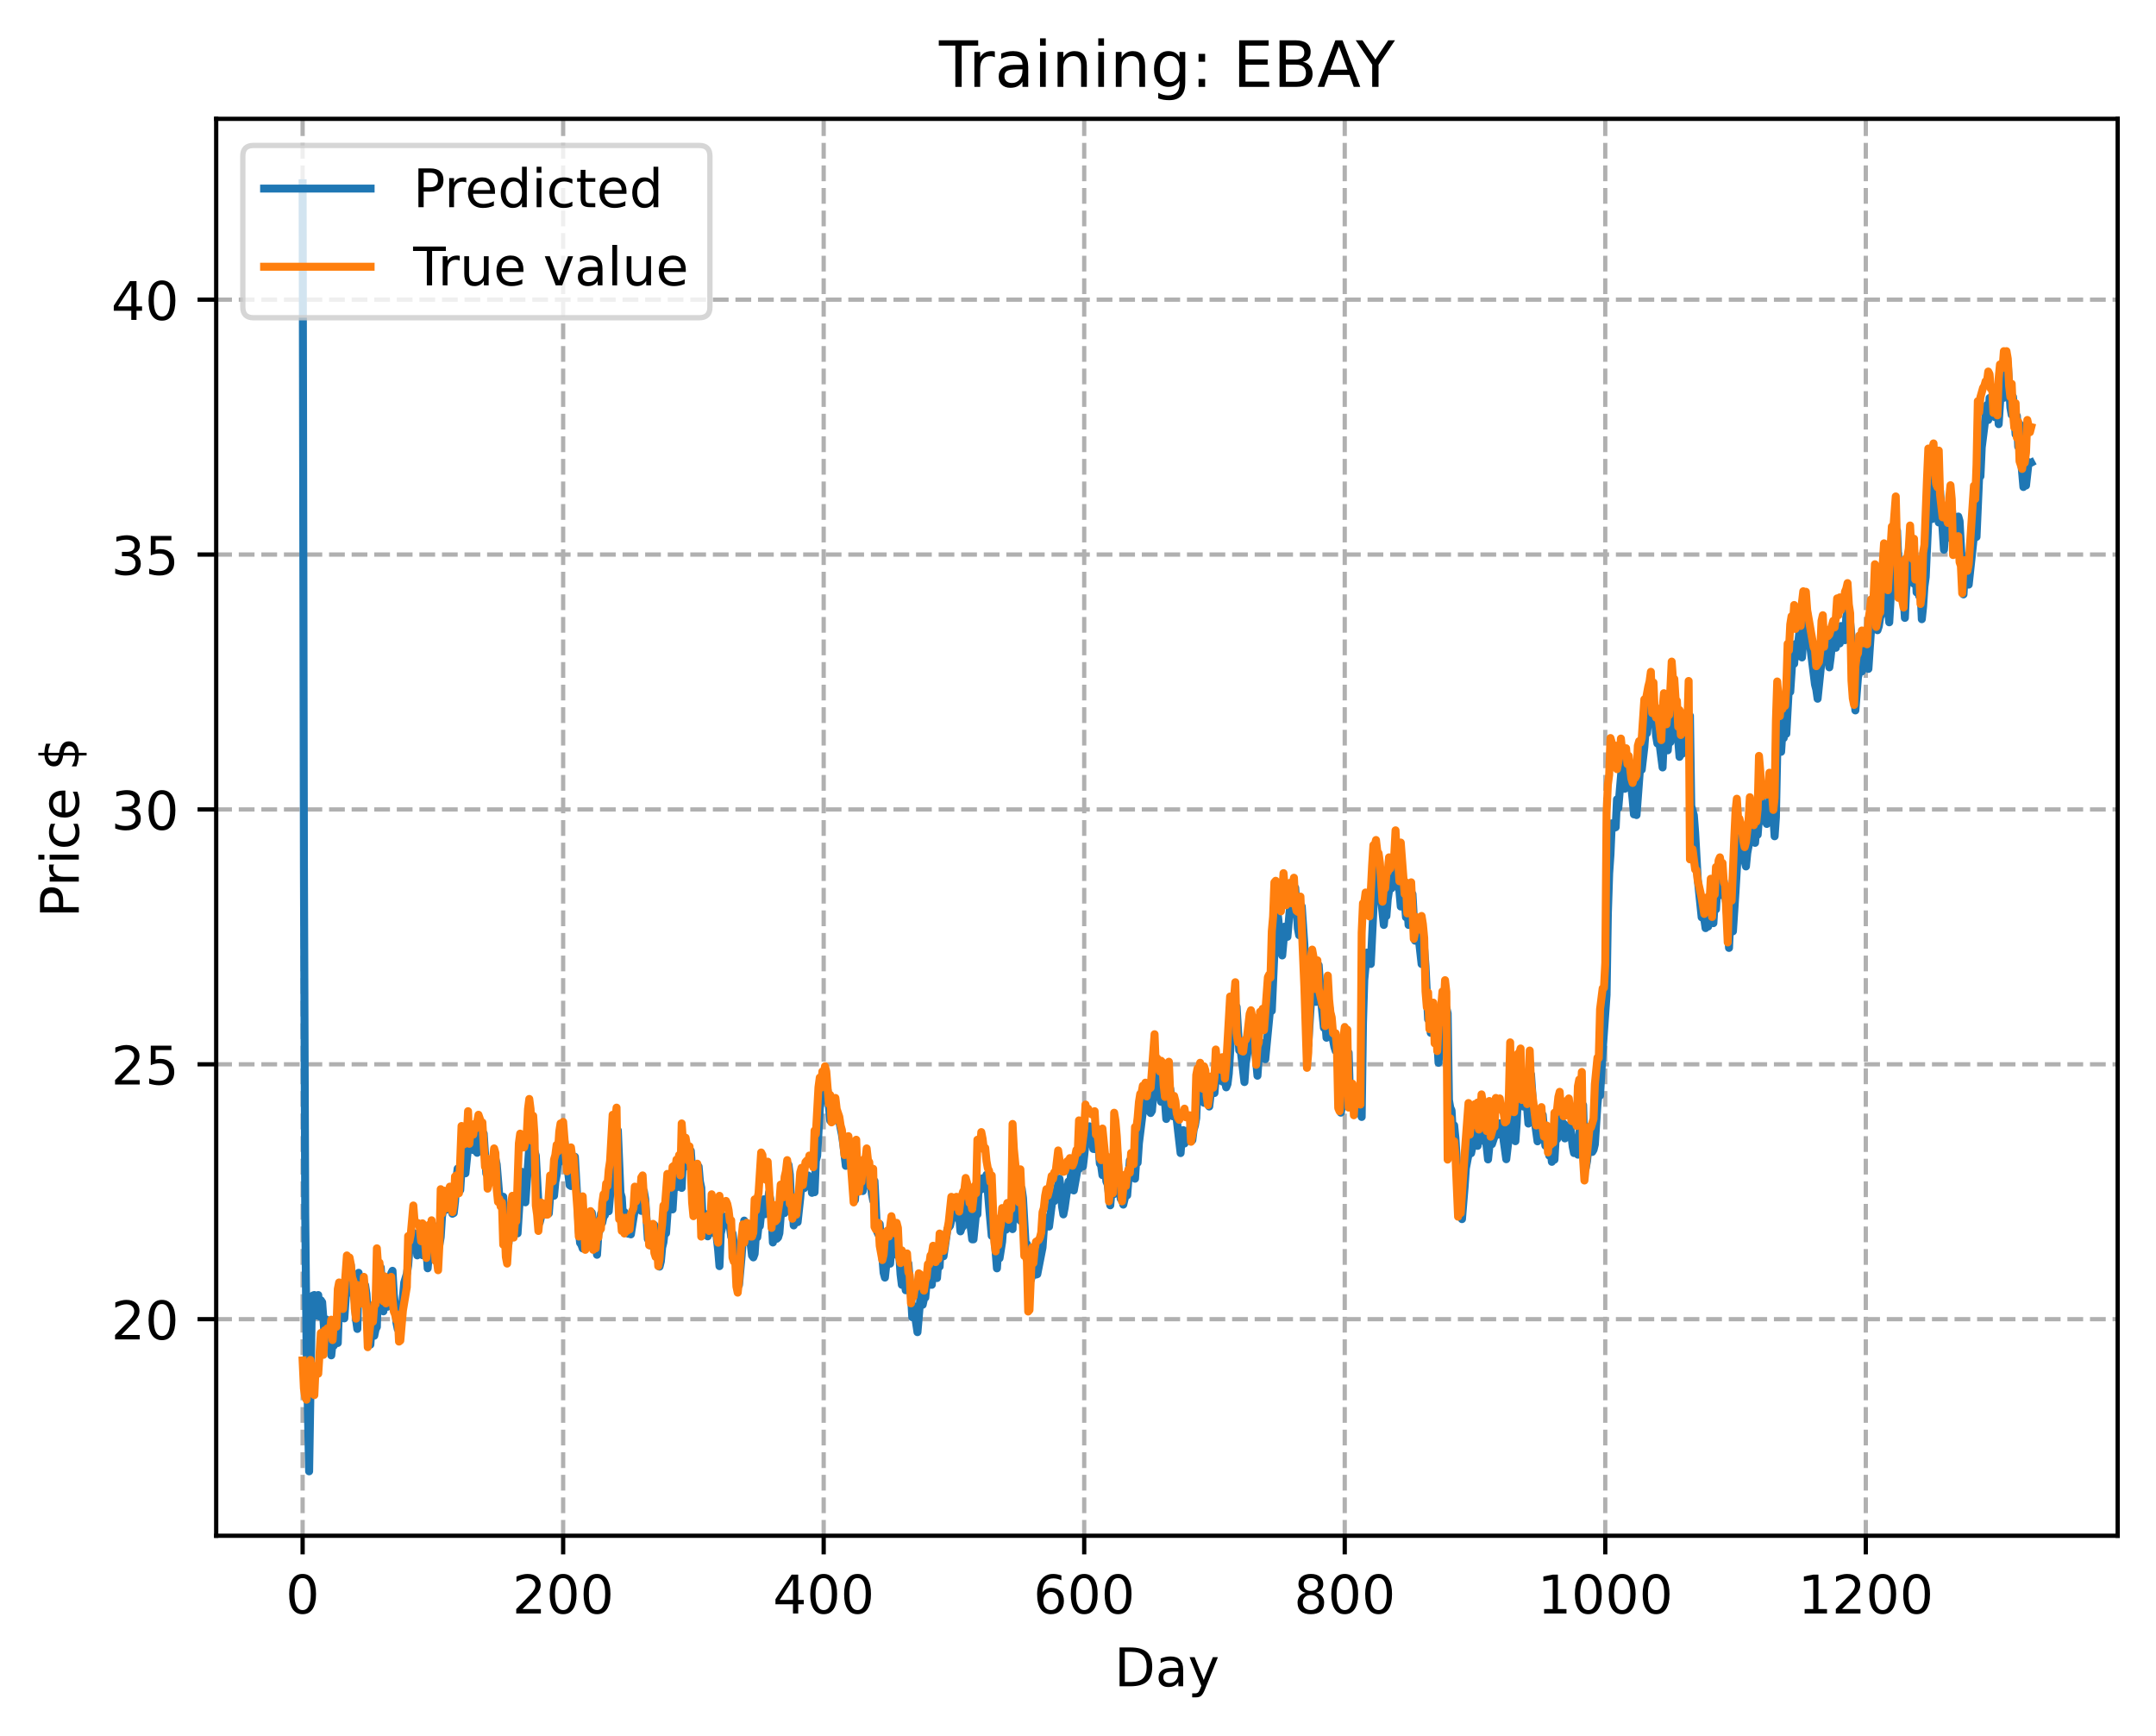 <?xml version="1.0" encoding="utf-8" standalone="no"?>
<!DOCTYPE svg PUBLIC "-//W3C//DTD SVG 1.1//EN"
  "http://www.w3.org/Graphics/SVG/1.1/DTD/svg11.dtd">
<!-- Created with matplotlib (https://matplotlib.org/) -->
<svg height="325.986pt" version="1.1" viewBox="0 0 404.923 325.986" width="404.923pt" xmlns="http://www.w3.org/2000/svg" xmlns:xlink="http://www.w3.org/1999/xlink">
 <defs>
  <style type="text/css">
*{stroke-linecap:butt;stroke-linejoin:round;}
  </style>
 </defs>
 <g id="figure_1">
  <g id="patch_1">
   <path d="M 0 325.986 
L 404.923 325.986 
L 404.923 0 
L 0 0 
z
" style="fill:#ffffff;"/>
  </g>
  <g id="axes_1">
   <g id="patch_2">
    <path d="M 40.603 288.43 
L 397.723 288.43 
L 397.723 22.318 
L 40.603 22.318 
z
" style="fill:#ffffff;"/>
   </g>
   <g id="matplotlib.axis_1">
    <g id="xtick_1">
     <g id="line2d_1">
      <path clip-path="url(#pc9ad134c61)" d="M 56.836 288.43 
L 56.836 22.318 
" style="fill:none;stroke:#b0b0b0;stroke-dasharray:2.96,1.28;stroke-dashoffset:0;stroke-width:0.8;"/>
     </g>
     <g id="line2d_2">
      <defs>
       <path d="M 0 0 
L 0 3.5 
" id="mebbadf656c" style="stroke:#000000;stroke-width:0.8;"/>
      </defs>
      <g>
       <use style="stroke:#000000;stroke-width:0.8;" x="56.836" xlink:href="#mebbadf656c" y="288.43"/>
      </g>
     </g>
     <g id="text_1">
      <!-- 0 -->
      <defs>
       <path d="M 31.781 66.406 
Q 24.172 66.406 20.328 58.906 
Q 16.5 51.422 16.5 36.375 
Q 16.5 21.391 20.328 13.891 
Q 24.172 6.391 31.781 6.391 
Q 39.453 6.391 43.281 13.891 
Q 47.125 21.391 47.125 36.375 
Q 47.125 51.422 43.281 58.906 
Q 39.453 66.406 31.781 66.406 
z
M 31.781 74.219 
Q 44.047 74.219 50.516 64.516 
Q 56.984 54.828 56.984 36.375 
Q 56.984 17.969 50.516 8.266 
Q 44.047 -1.422 31.781 -1.422 
Q 19.531 -1.422 13.062 8.266 
Q 6.594 17.969 6.594 36.375 
Q 6.594 54.828 13.062 64.516 
Q 19.531 74.219 31.781 74.219 
z
" id="DejaVuSans-48"/>
      </defs>
      <g transform="translate(53.655 303.029)scale(0.1 -0.1)">
       <use xlink:href="#DejaVuSans-48"/>
      </g>
     </g>
    </g>
    <g id="xtick_2">
     <g id="line2d_3">
      <path clip-path="url(#pc9ad134c61)" d="M 105.766 288.43 
L 105.766 22.318 
" style="fill:none;stroke:#b0b0b0;stroke-dasharray:2.96,1.28;stroke-dashoffset:0;stroke-width:0.8;"/>
     </g>
     <g id="line2d_4">
      <g>
       <use style="stroke:#000000;stroke-width:0.8;" x="105.766" xlink:href="#mebbadf656c" y="288.43"/>
      </g>
     </g>
     <g id="text_2">
      <!-- 200 -->
      <defs>
       <path d="M 19.188 8.297 
L 53.609 8.297 
L 53.609 0 
L 7.328 0 
L 7.328 8.297 
Q 12.938 14.109 22.625 23.891 
Q 32.328 33.688 34.812 36.531 
Q 39.547 41.844 41.422 45.531 
Q 43.312 49.219 43.312 52.781 
Q 43.312 58.594 39.234 62.25 
Q 35.156 65.922 28.609 65.922 
Q 23.969 65.922 18.812 64.312 
Q 13.672 62.703 7.812 59.422 
L 7.812 69.391 
Q 13.766 71.781 18.938 73 
Q 24.125 74.219 28.422 74.219 
Q 39.75 74.219 46.484 68.547 
Q 53.219 62.891 53.219 53.422 
Q 53.219 48.922 51.531 44.891 
Q 49.859 40.875 45.406 35.406 
Q 44.188 33.984 37.641 27.219 
Q 31.109 20.453 19.188 8.297 
z
" id="DejaVuSans-50"/>
      </defs>
      <g transform="translate(96.223 303.029)scale(0.1 -0.1)">
       <use xlink:href="#DejaVuSans-50"/>
       <use x="63.623" xlink:href="#DejaVuSans-48"/>
       <use x="127.246" xlink:href="#DejaVuSans-48"/>
      </g>
     </g>
    </g>
    <g id="xtick_3">
     <g id="line2d_5">
      <path clip-path="url(#pc9ad134c61)" d="M 154.697 288.43 
L 154.697 22.318 
" style="fill:none;stroke:#b0b0b0;stroke-dasharray:2.96,1.28;stroke-dashoffset:0;stroke-width:0.8;"/>
     </g>
     <g id="line2d_6">
      <g>
       <use style="stroke:#000000;stroke-width:0.8;" x="154.697" xlink:href="#mebbadf656c" y="288.43"/>
      </g>
     </g>
     <g id="text_3">
      <!-- 400 -->
      <defs>
       <path d="M 37.797 64.312 
L 12.891 25.391 
L 37.797 25.391 
z
M 35.203 72.906 
L 47.609 72.906 
L 47.609 25.391 
L 58.016 25.391 
L 58.016 17.188 
L 47.609 17.188 
L 47.609 0 
L 37.797 0 
L 37.797 17.188 
L 4.891 17.188 
L 4.891 26.703 
z
" id="DejaVuSans-52"/>
      </defs>
      <g transform="translate(145.153 303.029)scale(0.1 -0.1)">
       <use xlink:href="#DejaVuSans-52"/>
       <use x="63.623" xlink:href="#DejaVuSans-48"/>
       <use x="127.246" xlink:href="#DejaVuSans-48"/>
      </g>
     </g>
    </g>
    <g id="xtick_4">
     <g id="line2d_7">
      <path clip-path="url(#pc9ad134c61)" d="M 203.628 288.43 
L 203.628 22.318 
" style="fill:none;stroke:#b0b0b0;stroke-dasharray:2.96,1.28;stroke-dashoffset:0;stroke-width:0.8;"/>
     </g>
     <g id="line2d_8">
      <g>
       <use style="stroke:#000000;stroke-width:0.8;" x="203.628" xlink:href="#mebbadf656c" y="288.43"/>
      </g>
     </g>
     <g id="text_4">
      <!-- 600 -->
      <defs>
       <path d="M 33.016 40.375 
Q 26.375 40.375 22.484 35.828 
Q 18.609 31.297 18.609 23.391 
Q 18.609 15.531 22.484 10.953 
Q 26.375 6.391 33.016 6.391 
Q 39.656 6.391 43.531 10.953 
Q 47.406 15.531 47.406 23.391 
Q 47.406 31.297 43.531 35.828 
Q 39.656 40.375 33.016 40.375 
z
M 52.594 71.297 
L 52.594 62.312 
Q 48.875 64.062 45.094 64.984 
Q 41.312 65.922 37.594 65.922 
Q 27.828 65.922 22.672 59.328 
Q 17.531 52.734 16.797 39.406 
Q 19.672 43.656 24.016 45.922 
Q 28.375 48.188 33.594 48.188 
Q 44.578 48.188 50.953 41.516 
Q 57.328 34.859 57.328 23.391 
Q 57.328 12.156 50.688 5.359 
Q 44.047 -1.422 33.016 -1.422 
Q 20.359 -1.422 13.672 8.266 
Q 6.984 17.969 6.984 36.375 
Q 6.984 53.656 15.188 63.938 
Q 23.391 74.219 37.203 74.219 
Q 40.922 74.219 44.703 73.484 
Q 48.484 72.75 52.594 71.297 
z
" id="DejaVuSans-54"/>
      </defs>
      <g transform="translate(194.084 303.029)scale(0.1 -0.1)">
       <use xlink:href="#DejaVuSans-54"/>
       <use x="63.623" xlink:href="#DejaVuSans-48"/>
       <use x="127.246" xlink:href="#DejaVuSans-48"/>
      </g>
     </g>
    </g>
    <g id="xtick_5">
     <g id="line2d_9">
      <path clip-path="url(#pc9ad134c61)" d="M 252.558 288.43 
L 252.558 22.318 
" style="fill:none;stroke:#b0b0b0;stroke-dasharray:2.96,1.28;stroke-dashoffset:0;stroke-width:0.8;"/>
     </g>
     <g id="line2d_10">
      <g>
       <use style="stroke:#000000;stroke-width:0.8;" x="252.558" xlink:href="#mebbadf656c" y="288.43"/>
      </g>
     </g>
     <g id="text_5">
      <!-- 800 -->
      <defs>
       <path d="M 31.781 34.625 
Q 24.75 34.625 20.719 30.859 
Q 16.703 27.094 16.703 20.516 
Q 16.703 13.922 20.719 10.156 
Q 24.75 6.391 31.781 6.391 
Q 38.812 6.391 42.859 10.172 
Q 46.922 13.969 46.922 20.516 
Q 46.922 27.094 42.891 30.859 
Q 38.875 34.625 31.781 34.625 
z
M 21.922 38.812 
Q 15.578 40.375 12.031 44.719 
Q 8.5 49.078 8.5 55.328 
Q 8.5 64.062 14.719 69.141 
Q 20.953 74.219 31.781 74.219 
Q 42.672 74.219 48.875 69.141 
Q 55.078 64.062 55.078 55.328 
Q 55.078 49.078 51.531 44.719 
Q 48 40.375 41.703 38.812 
Q 48.828 37.156 52.797 32.312 
Q 56.781 27.484 56.781 20.516 
Q 56.781 9.906 50.312 4.234 
Q 43.844 -1.422 31.781 -1.422 
Q 19.734 -1.422 13.25 4.234 
Q 6.781 9.906 6.781 20.516 
Q 6.781 27.484 10.781 32.312 
Q 14.797 37.156 21.922 38.812 
z
M 18.312 54.391 
Q 18.312 48.734 21.844 45.562 
Q 25.391 42.391 31.781 42.391 
Q 38.141 42.391 41.719 45.562 
Q 45.312 48.734 45.312 54.391 
Q 45.312 60.062 41.719 63.234 
Q 38.141 66.406 31.781 66.406 
Q 25.391 66.406 21.844 63.234 
Q 18.312 60.062 18.312 54.391 
z
" id="DejaVuSans-56"/>
      </defs>
      <g transform="translate(243.015 303.029)scale(0.1 -0.1)">
       <use xlink:href="#DejaVuSans-56"/>
       <use x="63.623" xlink:href="#DejaVuSans-48"/>
       <use x="127.246" xlink:href="#DejaVuSans-48"/>
      </g>
     </g>
    </g>
    <g id="xtick_6">
     <g id="line2d_11">
      <path clip-path="url(#pc9ad134c61)" d="M 301.489 288.43 
L 301.489 22.318 
" style="fill:none;stroke:#b0b0b0;stroke-dasharray:2.96,1.28;stroke-dashoffset:0;stroke-width:0.8;"/>
     </g>
     <g id="line2d_12">
      <g>
       <use style="stroke:#000000;stroke-width:0.8;" x="301.489" xlink:href="#mebbadf656c" y="288.43"/>
      </g>
     </g>
     <g id="text_6">
      <!-- 1000 -->
      <defs>
       <path d="M 12.406 8.297 
L 28.516 8.297 
L 28.516 63.922 
L 10.984 60.406 
L 10.984 69.391 
L 28.422 72.906 
L 38.281 72.906 
L 38.281 8.297 
L 54.391 8.297 
L 54.391 0 
L 12.406 0 
z
" id="DejaVuSans-49"/>
      </defs>
      <g transform="translate(288.764 303.029)scale(0.1 -0.1)">
       <use xlink:href="#DejaVuSans-49"/>
       <use x="63.623" xlink:href="#DejaVuSans-48"/>
       <use x="127.246" xlink:href="#DejaVuSans-48"/>
       <use x="190.869" xlink:href="#DejaVuSans-48"/>
      </g>
     </g>
    </g>
    <g id="xtick_7">
     <g id="line2d_13">
      <path clip-path="url(#pc9ad134c61)" d="M 350.419 288.43 
L 350.419 22.318 
" style="fill:none;stroke:#b0b0b0;stroke-dasharray:2.96,1.28;stroke-dashoffset:0;stroke-width:0.8;"/>
     </g>
     <g id="line2d_14">
      <g>
       <use style="stroke:#000000;stroke-width:0.8;" x="350.419" xlink:href="#mebbadf656c" y="288.43"/>
      </g>
     </g>
     <g id="text_7">
      <!-- 1200 -->
      <g transform="translate(337.694 303.029)scale(0.1 -0.1)">
       <use xlink:href="#DejaVuSans-49"/>
       <use x="63.623" xlink:href="#DejaVuSans-50"/>
       <use x="127.246" xlink:href="#DejaVuSans-48"/>
       <use x="190.869" xlink:href="#DejaVuSans-48"/>
      </g>
     </g>
    </g>
    <g id="text_8">
     <!-- Day -->
     <defs>
      <path d="M 19.672 64.797 
L 19.672 8.109 
L 31.594 8.109 
Q 46.688 8.109 53.688 14.938 
Q 60.688 21.781 60.688 36.531 
Q 60.688 51.172 53.688 57.984 
Q 46.688 64.797 31.594 64.797 
z
M 9.812 72.906 
L 30.078 72.906 
Q 51.266 72.906 61.172 64.094 
Q 71.094 55.281 71.094 36.531 
Q 71.094 17.672 61.125 8.828 
Q 51.172 0 30.078 0 
L 9.812 0 
z
" id="DejaVuSans-68"/>
      <path d="M 34.281 27.484 
Q 23.391 27.484 19.188 25 
Q 14.984 22.516 14.984 16.5 
Q 14.984 11.719 18.141 8.906 
Q 21.297 6.109 26.703 6.109 
Q 34.188 6.109 38.703 11.406 
Q 43.219 16.703 43.219 25.484 
L 43.219 27.484 
z
M 52.203 31.203 
L 52.203 0 
L 43.219 0 
L 43.219 8.297 
Q 40.141 3.328 35.547 0.953 
Q 30.953 -1.422 24.312 -1.422 
Q 15.922 -1.422 10.953 3.297 
Q 6 8.016 6 15.922 
Q 6 25.141 12.172 29.828 
Q 18.359 34.516 30.609 34.516 
L 43.219 34.516 
L 43.219 35.406 
Q 43.219 41.609 39.141 45 
Q 35.062 48.391 27.688 48.391 
Q 23 48.391 18.547 47.266 
Q 14.109 46.141 10.016 43.891 
L 10.016 52.203 
Q 14.938 54.109 19.578 55.047 
Q 24.219 56 28.609 56 
Q 40.484 56 46.344 49.844 
Q 52.203 43.703 52.203 31.203 
z
" id="DejaVuSans-97"/>
      <path d="M 32.172 -5.078 
Q 28.375 -14.844 24.75 -17.812 
Q 21.141 -20.797 15.094 -20.797 
L 7.906 -20.797 
L 7.906 -13.281 
L 13.188 -13.281 
Q 16.891 -13.281 18.938 -11.516 
Q 21 -9.766 23.484 -3.219 
L 25.094 0.875 
L 2.984 54.688 
L 12.5 54.688 
L 29.594 11.922 
L 46.688 54.688 
L 56.203 54.688 
z
" id="DejaVuSans-121"/>
     </defs>
     <g transform="translate(209.29 316.707)scale(0.1 -0.1)">
      <use xlink:href="#DejaVuSans-68"/>
      <use x="77.002" xlink:href="#DejaVuSans-97"/>
      <use x="138.281" xlink:href="#DejaVuSans-121"/>
     </g>
    </g>
   </g>
   <g id="matplotlib.axis_2">
    <g id="ytick_1">
     <g id="line2d_15">
      <path clip-path="url(#pc9ad134c61)" d="M 40.603 247.757 
L 397.723 247.757 
" style="fill:none;stroke:#b0b0b0;stroke-dasharray:2.96,1.28;stroke-dashoffset:0;stroke-width:0.8;"/>
     </g>
     <g id="line2d_16">
      <defs>
       <path d="M 0 0 
L -3.5 0 
" id="m2fa1d209fe" style="stroke:#000000;stroke-width:0.8;"/>
      </defs>
      <g>
       <use style="stroke:#000000;stroke-width:0.8;" x="40.603" xlink:href="#m2fa1d209fe" y="247.757"/>
      </g>
     </g>
     <g id="text_9">
      <!-- 20 -->
      <g transform="translate(20.878 251.556)scale(0.1 -0.1)">
       <use xlink:href="#DejaVuSans-50"/>
       <use x="63.623" xlink:href="#DejaVuSans-48"/>
      </g>
     </g>
    </g>
    <g id="ytick_2">
     <g id="line2d_17">
      <path clip-path="url(#pc9ad134c61)" d="M 40.603 199.888 
L 397.723 199.888 
" style="fill:none;stroke:#b0b0b0;stroke-dasharray:2.96,1.28;stroke-dashoffset:0;stroke-width:0.8;"/>
     </g>
     <g id="line2d_18">
      <g>
       <use style="stroke:#000000;stroke-width:0.8;" x="40.603" xlink:href="#m2fa1d209fe" y="199.888"/>
      </g>
     </g>
     <g id="text_10">
      <!-- 25 -->
      <defs>
       <path d="M 10.797 72.906 
L 49.516 72.906 
L 49.516 64.594 
L 19.828 64.594 
L 19.828 46.734 
Q 21.969 47.469 24.109 47.828 
Q 26.266 48.188 28.422 48.188 
Q 40.625 48.188 47.75 41.5 
Q 54.891 34.812 54.891 23.391 
Q 54.891 11.625 47.562 5.094 
Q 40.234 -1.422 26.906 -1.422 
Q 22.312 -1.422 17.547 -0.641 
Q 12.797 0.141 7.719 1.703 
L 7.719 11.625 
Q 12.109 9.234 16.797 8.062 
Q 21.484 6.891 26.703 6.891 
Q 35.156 6.891 40.078 11.328 
Q 45.016 15.766 45.016 23.391 
Q 45.016 31 40.078 35.438 
Q 35.156 39.891 26.703 39.891 
Q 22.75 39.891 18.812 39.016 
Q 14.891 38.141 10.797 36.281 
z
" id="DejaVuSans-53"/>
      </defs>
      <g transform="translate(20.878 203.687)scale(0.1 -0.1)">
       <use xlink:href="#DejaVuSans-50"/>
       <use x="63.623" xlink:href="#DejaVuSans-53"/>
      </g>
     </g>
    </g>
    <g id="ytick_3">
     <g id="line2d_19">
      <path clip-path="url(#pc9ad134c61)" d="M 40.603 152.02 
L 397.723 152.02 
" style="fill:none;stroke:#b0b0b0;stroke-dasharray:2.96,1.28;stroke-dashoffset:0;stroke-width:0.8;"/>
     </g>
     <g id="line2d_20">
      <g>
       <use style="stroke:#000000;stroke-width:0.8;" x="40.603" xlink:href="#m2fa1d209fe" y="152.02"/>
      </g>
     </g>
     <g id="text_11">
      <!-- 30 -->
      <defs>
       <path d="M 40.578 39.312 
Q 47.656 37.797 51.625 33 
Q 55.609 28.219 55.609 21.188 
Q 55.609 10.406 48.188 4.484 
Q 40.766 -1.422 27.094 -1.422 
Q 22.516 -1.422 17.656 -0.516 
Q 12.797 0.391 7.625 2.203 
L 7.625 11.719 
Q 11.719 9.328 16.594 8.109 
Q 21.484 6.891 26.812 6.891 
Q 36.078 6.891 40.938 10.547 
Q 45.797 14.203 45.797 21.188 
Q 45.797 27.641 41.281 31.266 
Q 36.766 34.906 28.719 34.906 
L 20.219 34.906 
L 20.219 43.016 
L 29.109 43.016 
Q 36.375 43.016 40.234 45.922 
Q 44.094 48.828 44.094 54.297 
Q 44.094 59.906 40.109 62.906 
Q 36.141 65.922 28.719 65.922 
Q 24.656 65.922 20.016 65.031 
Q 15.375 64.156 9.812 62.312 
L 9.812 71.094 
Q 15.438 72.656 20.344 73.438 
Q 25.25 74.219 29.594 74.219 
Q 40.828 74.219 47.359 69.109 
Q 53.906 64.016 53.906 55.328 
Q 53.906 49.266 50.438 45.094 
Q 46.969 40.922 40.578 39.312 
z
" id="DejaVuSans-51"/>
      </defs>
      <g transform="translate(20.878 155.819)scale(0.1 -0.1)">
       <use xlink:href="#DejaVuSans-51"/>
       <use x="63.623" xlink:href="#DejaVuSans-48"/>
      </g>
     </g>
    </g>
    <g id="ytick_4">
     <g id="line2d_21">
      <path clip-path="url(#pc9ad134c61)" d="M 40.603 104.151 
L 397.723 104.151 
" style="fill:none;stroke:#b0b0b0;stroke-dasharray:2.96,1.28;stroke-dashoffset:0;stroke-width:0.8;"/>
     </g>
     <g id="line2d_22">
      <g>
       <use style="stroke:#000000;stroke-width:0.8;" x="40.603" xlink:href="#m2fa1d209fe" y="104.151"/>
      </g>
     </g>
     <g id="text_12">
      <!-- 35 -->
      <g transform="translate(20.878 107.95)scale(0.1 -0.1)">
       <use xlink:href="#DejaVuSans-51"/>
       <use x="63.623" xlink:href="#DejaVuSans-53"/>
      </g>
     </g>
    </g>
    <g id="ytick_5">
     <g id="line2d_23">
      <path clip-path="url(#pc9ad134c61)" d="M 40.603 56.283 
L 397.723 56.283 
" style="fill:none;stroke:#b0b0b0;stroke-dasharray:2.96,1.28;stroke-dashoffset:0;stroke-width:0.8;"/>
     </g>
     <g id="line2d_24">
      <g>
       <use style="stroke:#000000;stroke-width:0.8;" x="40.603" xlink:href="#m2fa1d209fe" y="56.283"/>
      </g>
     </g>
     <g id="text_13">
      <!-- 40 -->
      <g transform="translate(20.878 60.082)scale(0.1 -0.1)">
       <use xlink:href="#DejaVuSans-52"/>
       <use x="63.623" xlink:href="#DejaVuSans-48"/>
      </g>
     </g>
    </g>
    <g id="text_14">
     <!-- Price $ -->
     <defs>
      <path d="M 19.672 64.797 
L 19.672 37.406 
L 32.078 37.406 
Q 38.969 37.406 42.719 40.969 
Q 46.484 44.531 46.484 51.125 
Q 46.484 57.672 42.719 61.234 
Q 38.969 64.797 32.078 64.797 
z
M 9.812 72.906 
L 32.078 72.906 
Q 44.344 72.906 50.609 67.359 
Q 56.891 61.812 56.891 51.125 
Q 56.891 40.328 50.609 34.812 
Q 44.344 29.297 32.078 29.297 
L 19.672 29.297 
L 19.672 0 
L 9.812 0 
z
" id="DejaVuSans-80"/>
      <path d="M 41.109 46.297 
Q 39.594 47.172 37.812 47.578 
Q 36.031 48 33.891 48 
Q 26.266 48 22.188 43.047 
Q 18.109 38.094 18.109 28.812 
L 18.109 0 
L 9.078 0 
L 9.078 54.688 
L 18.109 54.688 
L 18.109 46.188 
Q 20.953 51.172 25.484 53.578 
Q 30.031 56 36.531 56 
Q 37.453 56 38.578 55.875 
Q 39.703 55.766 41.062 55.516 
z
" id="DejaVuSans-114"/>
      <path d="M 9.422 54.688 
L 18.406 54.688 
L 18.406 0 
L 9.422 0 
z
M 9.422 75.984 
L 18.406 75.984 
L 18.406 64.594 
L 9.422 64.594 
z
" id="DejaVuSans-105"/>
      <path d="M 48.781 52.594 
L 48.781 44.188 
Q 44.969 46.297 41.141 47.344 
Q 37.312 48.391 33.406 48.391 
Q 24.656 48.391 19.812 42.844 
Q 14.984 37.312 14.984 27.297 
Q 14.984 17.281 19.812 11.734 
Q 24.656 6.203 33.406 6.203 
Q 37.312 6.203 41.141 7.25 
Q 44.969 8.297 48.781 10.406 
L 48.781 2.094 
Q 45.016 0.344 40.984 -0.531 
Q 36.969 -1.422 32.422 -1.422 
Q 20.062 -1.422 12.781 6.344 
Q 5.516 14.109 5.516 27.297 
Q 5.516 40.672 12.859 48.328 
Q 20.219 56 33.016 56 
Q 37.156 56 41.109 55.141 
Q 45.062 54.297 48.781 52.594 
z
" id="DejaVuSans-99"/>
      <path d="M 56.203 29.594 
L 56.203 25.203 
L 14.891 25.203 
Q 15.484 15.922 20.484 11.062 
Q 25.484 6.203 34.422 6.203 
Q 39.594 6.203 44.453 7.469 
Q 49.312 8.734 54.109 11.281 
L 54.109 2.781 
Q 49.266 0.734 44.188 -0.344 
Q 39.109 -1.422 33.891 -1.422 
Q 20.797 -1.422 13.156 6.188 
Q 5.516 13.812 5.516 26.812 
Q 5.516 40.234 12.766 48.109 
Q 20.016 56 32.328 56 
Q 43.359 56 49.781 48.891 
Q 56.203 41.797 56.203 29.594 
z
M 47.219 32.234 
Q 47.125 39.594 43.094 43.984 
Q 39.062 48.391 32.422 48.391 
Q 24.906 48.391 20.391 44.141 
Q 15.875 39.891 15.188 32.172 
z
" id="DejaVuSans-101"/>
      <path id="DejaVuSans-32"/>
      <path d="M 33.797 -14.703 
L 28.906 -14.703 
L 28.859 0 
Q 23.734 0.094 18.609 1.188 
Q 13.484 2.297 8.297 4.5 
L 8.297 13.281 
Q 13.281 10.156 18.375 8.562 
Q 23.484 6.984 28.906 6.938 
L 28.906 29.203 
Q 18.109 30.953 13.203 35.156 
Q 8.297 39.359 8.297 46.688 
Q 8.297 54.641 13.625 59.219 
Q 18.953 63.812 28.906 64.5 
L 28.906 75.984 
L 33.797 75.984 
L 33.797 64.656 
Q 38.328 64.453 42.578 63.688 
Q 46.828 62.938 50.875 61.625 
L 50.875 53.078 
Q 46.828 55.125 42.547 56.25 
Q 38.281 57.375 33.797 57.562 
L 33.797 36.719 
Q 44.875 35.016 50.094 30.609 
Q 55.328 26.219 55.328 18.609 
Q 55.328 10.359 49.781 5.594 
Q 44.234 0.828 33.797 0.094 
z
M 28.906 37.594 
L 28.906 57.625 
Q 23.25 56.984 20.266 54.391 
Q 17.281 51.812 17.281 47.516 
Q 17.281 43.312 20.031 40.969 
Q 22.797 38.625 28.906 37.594 
z
M 33.797 28.219 
L 33.797 7.078 
Q 39.984 7.906 43.141 10.594 
Q 46.297 13.281 46.297 17.672 
Q 46.297 21.969 43.281 24.5 
Q 40.281 27.047 33.797 28.219 
z
" id="DejaVuSans-36"/>
     </defs>
     <g transform="translate(14.798 172.342)rotate(-90)scale(0.1 -0.1)">
      <use xlink:href="#DejaVuSans-80"/>
      <use x="58.553" xlink:href="#DejaVuSans-114"/>
      <use x="99.666" xlink:href="#DejaVuSans-105"/>
      <use x="127.449" xlink:href="#DejaVuSans-99"/>
      <use x="182.43" xlink:href="#DejaVuSans-101"/>
      <use x="243.953" xlink:href="#DejaVuSans-32"/>
      <use x="275.74" xlink:href="#DejaVuSans-36"/>
     </g>
    </g>
   </g>
   <g id="line2d_25">
    <path clip-path="url(#pc9ad134c61)" d="M 56.836 34.414 
L 57.081 162.741 
L 57.325 227.988 
L 57.57 252.27 
L 58.059 276.334 
L 58.548 246.3 
L 58.793 243.301 
L 59.038 243.219 
L 59.282 247.096 
L 59.527 244.4 
L 59.772 243.225 
L 60.016 247.243 
L 60.261 244.205 
L 60.506 244.579 
L 60.995 251.301 
L 61.24 247.797 
L 61.484 249.677 
L 61.729 249.316 
L 62.218 254.555 
L 62.463 252.16 
L 62.708 252.726 
L 62.952 248.369 
L 63.197 251.558 
L 63.441 252.233 
L 63.686 245.102 
L 63.931 242.45 
L 64.175 247.081 
L 64.42 247.187 
L 64.665 247.61 
L 65.399 236.862 
L 65.643 239.214 
L 65.888 237.634 
L 66.133 241.465 
L 66.622 244.288 
L 66.867 247.841 
L 67.111 249.594 
L 67.356 239.051 
L 67.845 243.937 
L 68.09 244.088 
L 68.335 244.735 
L 68.579 241.368 
L 68.824 243.003 
L 69.069 246.667 
L 69.313 252.51 
L 69.558 252.544 
L 69.802 248.969 
L 70.047 248.063 
L 70.292 250.874 
L 70.536 249.686 
L 70.781 249.21 
L 71.026 239.978 
L 71.27 243.002 
L 71.515 238.049 
L 72.004 246.29 
L 72.494 241.114 
L 72.738 245.437 
L 72.983 241.915 
L 73.228 242.492 
L 73.472 239.147 
L 73.717 238.673 
L 73.962 243.067 
L 74.206 245.239 
L 74.451 248.407 
L 74.696 249.605 
L 74.94 248.552 
L 75.185 250.15 
L 75.674 243.669 
L 75.919 240.889 
L 76.408 239.259 
L 76.653 237.706 
L 76.897 234.447 
L 77.142 234.165 
L 77.387 233.033 
L 77.631 233.783 
L 77.876 231.64 
L 78.121 232.951 
L 78.365 235.778 
L 78.61 232.947 
L 78.855 233.431 
L 79.099 235.37 
L 79.344 235.743 
L 79.589 230.734 
L 79.833 230.706 
L 80.323 238.202 
L 80.567 235.374 
L 80.812 229.99 
L 81.056 231.16 
L 81.301 230.097 
L 81.79 231.448 
L 82.035 236.165 
L 82.28 232.433 
L 82.524 233.793 
L 82.769 232.349 
L 83.014 228.494 
L 83.258 227.061 
L 83.503 224.874 
L 83.748 224.063 
L 83.992 227.173 
L 84.482 226.308 
L 84.726 226.557 
L 84.971 227.956 
L 85.216 227.827 
L 85.46 225.664 
L 85.705 221.503 
L 85.95 219.478 
L 86.439 223.508 
L 86.928 215.713 
L 87.417 220.366 
L 88.151 213.102 
L 88.396 215.854 
L 88.641 213.924 
L 88.885 215.995 
L 89.13 215.521 
L 89.375 216.186 
L 89.619 216.513 
L 89.864 212.548 
L 90.109 210.896 
L 90.353 212.157 
L 90.598 214.446 
L 90.843 212.905 
L 91.332 220.41 
L 91.577 217.91 
L 91.821 221.12 
L 92.066 221.614 
L 92.311 219.234 
L 92.555 218.155 
L 92.8 218.292 
L 93.044 217.624 
L 93.289 218.685 
L 93.778 224.562 
L 94.023 224.808 
L 94.268 226.203 
L 94.512 224.76 
L 94.757 229.658 
L 95.002 227.242 
L 95.491 233.597 
L 96.225 225.145 
L 96.47 225.623 
L 96.714 230.253 
L 97.204 231.645 
L 97.938 220.059 
L 98.182 222.17 
L 98.427 222.904 
L 98.672 225.815 
L 99.65 211.936 
L 99.895 214.064 
L 100.139 217.704 
L 100.384 216.2 
L 100.629 217.037 
L 101.118 225.85 
L 101.363 229.606 
L 101.607 228.606 
L 101.852 226.469 
L 102.097 227.604 
L 102.341 226.097 
L 102.586 226.422 
L 102.831 227.832 
L 103.075 227.903 
L 103.565 221.443 
L 103.809 222.243 
L 104.054 224.576 
L 104.299 222.001 
L 104.543 220.7 
L 104.788 218.109 
L 105.032 218.305 
L 105.522 213.421 
L 105.766 216.149 
L 106.011 214.313 
L 106.99 222.596 
L 107.234 222.754 
L 107.479 220.026 
L 107.724 220.132 
L 107.968 217.254 
L 108.458 225.687 
L 108.702 231.06 
L 108.947 233.434 
L 109.192 233.774 
L 109.436 234.475 
L 109.681 229.929 
L 110.17 234.081 
L 110.415 232.694 
L 110.66 233.146 
L 110.904 229.395 
L 111.149 227.768 
L 111.393 229.472 
L 111.638 233.753 
L 111.883 233.69 
L 112.127 235.667 
L 112.372 231.858 
L 112.617 231.091 
L 112.861 227.963 
L 113.106 229.65 
L 113.351 228.497 
L 113.595 228.246 
L 114.085 226.298 
L 114.329 227.492 
L 114.819 221.736 
L 115.308 216.388 
L 115.553 217.833 
L 116.042 212.31 
L 116.531 224.028 
L 116.776 224.886 
L 117.02 228.923 
L 117.265 227.631 
L 117.51 229.328 
L 117.754 228.662 
L 117.999 231.718 
L 118.244 230.216 
L 118.488 231.833 
L 118.978 228.715 
L 119.467 225.76 
L 119.712 227.174 
L 119.956 225.392 
L 120.446 227.421 
L 120.935 223.733 
L 121.18 225.203 
L 121.669 232.708 
L 121.914 232.221 
L 122.158 233.918 
L 122.648 231.759 
L 122.892 230.079 
L 123.381 235.941 
L 123.626 235.3 
L 123.871 237.891 
L 124.115 236.913 
L 124.36 234.302 
L 124.605 233.319 
L 124.849 231.155 
L 125.094 231.616 
L 125.583 224.758 
L 126.073 227.022 
L 126.317 227.144 
L 126.562 223.087 
L 126.807 222.1 
L 127.051 222.993 
L 127.296 220.691 
L 127.541 222.022 
L 127.785 221.068 
L 128.03 223.109 
L 128.275 217.117 
L 128.519 219.239 
L 128.764 218.174 
L 129.008 216.483 
L 129.253 216.848 
L 129.498 218.554 
L 129.742 216.145 
L 130.476 226.558 
L 130.721 224.269 
L 130.966 220.787 
L 131.21 219.097 
L 131.455 221.894 
L 131.7 223.061 
L 131.944 229.033 
L 132.189 227.825 
L 132.434 229.322 
L 132.678 229.692 
L 132.923 232.201 
L 133.168 229.678 
L 133.657 231.532 
L 133.902 229.176 
L 134.146 228.272 
L 134.88 234.818 
L 135.125 237.799 
L 135.369 231.683 
L 135.614 230.62 
L 135.859 228.434 
L 136.103 229.696 
L 136.348 229.689 
L 136.593 228.905 
L 136.837 229.418 
L 137.082 230.392 
L 137.327 232.287 
L 137.571 231.625 
L 138.061 235.429 
L 138.305 236.55 
L 138.795 241.338 
L 139.284 235.919 
L 139.773 229.241 
L 140.018 231.363 
L 140.263 230.186 
L 140.507 229.828 
L 140.752 232.918 
L 140.996 233.746 
L 141.241 235.812 
L 141.486 236.156 
L 141.73 235.501 
L 141.975 231.807 
L 142.22 232.394 
L 142.464 230.33 
L 142.709 230.278 
L 143.198 225.645 
L 143.443 225.247 
L 143.688 228.049 
L 143.932 226.295 
L 144.177 226.065 
L 144.422 223.976 
L 144.666 225.218 
L 144.911 228.295 
L 145.156 233.357 
L 145.4 230.354 
L 145.89 232.655 
L 146.134 232.408 
L 146.379 231.602 
L 146.868 225.16 
L 147.113 225.572 
L 147.357 227.829 
L 147.602 226.098 
L 148.091 218.752 
L 148.336 220.588 
L 148.581 225.954 
L 148.825 226.387 
L 149.07 230.154 
L 149.315 228.505 
L 149.559 228.272 
L 149.804 229.536 
L 150.293 225.016 
L 150.538 221.892 
L 150.783 221.597 
L 151.027 223.166 
L 151.272 221.85 
L 151.517 222.137 
L 151.761 220.762 
L 152.006 221.99 
L 152.251 221.234 
L 152.495 224.034 
L 152.74 223.483 
L 152.984 223.917 
L 153.229 218.036 
L 153.474 217.051 
L 153.963 208.376 
L 154.208 205.106 
L 154.452 206.798 
L 154.697 203.785 
L 154.942 204.449 
L 155.186 203.821 
L 155.431 204.749 
L 155.92 210.468 
L 156.165 207.985 
L 156.41 210.173 
L 156.899 209.685 
L 157.144 208.812 
L 157.388 209.481 
L 158.122 213.094 
L 158.367 214.808 
L 158.856 218.962 
L 159.101 218.792 
L 159.345 217.727 
L 159.59 214.613 
L 160.324 221.1 
L 160.569 225.384 
L 161.058 217.685 
L 161.303 221.176 
L 161.547 222.727 
L 161.792 222.13 
L 162.037 223.694 
L 162.526 221.368 
L 162.771 221.148 
L 163.015 219.679 
L 163.505 221.713 
L 163.749 224.207 
L 163.994 225.492 
L 164.239 221.81 
L 164.728 231.314 
L 164.972 231.845 
L 165.217 229.883 
L 165.951 239.03 
L 166.196 239.95 
L 166.44 237.702 
L 166.685 233.556 
L 166.93 233.444 
L 167.174 237.338 
L 167.664 230.89 
L 167.908 231.872 
L 168.398 235.68 
L 168.642 234.187 
L 168.887 235.611 
L 169.132 239.312 
L 169.376 241.306 
L 169.621 239.658 
L 169.866 240.615 
L 170.11 242.328 
L 170.355 240.366 
L 170.6 237.266 
L 171.089 243.072 
L 171.333 247.396 
L 171.578 245.302 
L 172.312 250.199 
L 173.046 241.574 
L 173.291 245.053 
L 173.535 243.915 
L 173.78 243.711 
L 174.025 241.028 
L 174.514 238.787 
L 174.759 241.287 
L 175.003 241.304 
L 175.493 235.303 
L 175.737 238.55 
L 175.982 240.04 
L 176.227 236.935 
L 176.471 237.889 
L 176.716 233.072 
L 176.96 235.417 
L 177.205 235.947 
L 177.939 230.856 
L 178.428 230.205 
L 178.673 229.138 
L 178.918 226.959 
L 179.162 228.72 
L 179.407 227.837 
L 179.652 225.909 
L 179.896 225.461 
L 180.386 231.269 
L 180.63 230.542 
L 180.875 230.334 
L 181.12 228.917 
L 181.609 224.594 
L 182.588 232.766 
L 182.832 232.764 
L 183.321 227.81 
L 183.566 228.086 
L 183.811 222.448 
L 184.3 223.388 
L 184.545 221.292 
L 184.789 221.516 
L 185.034 222.711 
L 185.279 220.638 
L 185.768 226.684 
L 186.257 232.095 
L 186.502 229.476 
L 186.747 232.051 
L 187.236 238.215 
L 187.481 234.603 
L 187.725 236.316 
L 188.215 233.214 
L 188.459 229.884 
L 188.704 230.703 
L 188.948 230.946 
L 189.193 229.323 
L 189.438 226.465 
L 189.682 229.318 
L 189.927 228.509 
L 190.172 230.844 
L 190.416 220.856 
L 190.661 219.53 
L 190.906 220.636 
L 191.64 229.26 
L 191.884 223.215 
L 192.129 224.99 
L 192.618 233.732 
L 192.863 233.639 
L 193.108 234.594 
L 193.352 239.357 
L 193.597 240.4 
L 193.842 239.649 
L 194.086 237.263 
L 194.331 238.755 
L 194.575 239.389 
L 194.82 239.304 
L 195.799 234.291 
L 196.043 230.9 
L 196.288 229.745 
L 196.533 230.08 
L 196.777 228.64 
L 197.022 230.37 
L 197.756 224.512 
L 198.001 225.596 
L 198.979 221.367 
L 199.224 223.476 
L 199.469 226.617 
L 199.713 228.08 
L 199.958 226.836 
L 200.447 223.33 
L 200.692 221.877 
L 200.936 223.47 
L 201.181 220.07 
L 201.426 220.882 
L 201.67 223.581 
L 202.404 219.472 
L 202.649 219.555 
L 202.894 215.563 
L 203.383 219.086 
L 203.628 217.029 
L 204.117 212.135 
L 204.362 213.776 
L 204.606 211.537 
L 204.851 212.293 
L 205.34 215.788 
L 205.585 215.806 
L 205.83 211.793 
L 206.074 214.733 
L 206.319 215.256 
L 206.563 218.531 
L 206.808 218.907 
L 207.053 220.706 
L 207.297 216.966 
L 207.542 218.904 
L 207.787 221.898 
L 208.031 222.425 
L 208.521 226.373 
L 208.765 223.502 
L 209.01 223.029 
L 209.255 224.255 
L 209.499 215.738 
L 209.744 215.343 
L 210.478 225.137 
L 210.723 223.973 
L 210.967 226.244 
L 211.457 224.175 
L 211.701 224.495 
L 212.191 217.959 
L 212.435 219.479 
L 212.68 217.287 
L 213.169 221.375 
L 213.414 217.587 
L 213.658 218.383 
L 213.903 214.737 
L 214.882 206.82 
L 215.126 208.533 
L 215.371 207.017 
L 215.616 208.592 
L 215.86 207.364 
L 216.105 209.042 
L 216.35 208.638 
L 216.839 202.64 
L 217.084 200.189 
L 217.328 203.989 
L 217.573 201.969 
L 217.818 205.428 
L 218.062 206.928 
L 218.307 203.096 
L 218.551 203.687 
L 219.041 210.158 
L 219.285 209.338 
L 219.53 207.708 
L 219.775 204.437 
L 220.019 206.381 
L 220.264 209.654 
L 220.509 209.543 
L 220.753 208.058 
L 221.487 214.478 
L 221.732 216.565 
L 221.977 213.12 
L 222.221 212.249 
L 222.466 214.769 
L 222.711 212.46 
L 222.955 214.26 
L 223.689 211.139 
L 223.934 214.134 
L 224.179 212.184 
L 224.423 211.387 
L 224.668 209.993 
L 224.912 203.99 
L 225.157 202.045 
L 225.402 205.932 
L 225.646 203.965 
L 226.136 207.128 
L 226.38 203.722 
L 226.625 203.936 
L 227.114 207.821 
L 227.604 203.425 
L 227.848 204.115 
L 228.093 205.286 
L 228.582 199.411 
L 228.827 201.067 
L 229.072 200.664 
L 229.316 201.653 
L 229.561 203.127 
L 229.806 201.814 
L 230.295 204.218 
L 230.539 203.611 
L 230.784 201.614 
L 231.273 193.719 
L 231.518 194.843 
L 232.252 189.097 
L 232.741 197.276 
L 232.986 196.97 
L 233.72 203.229 
L 233.965 199.707 
L 234.454 196.754 
L 234.699 195.763 
L 235.188 192.535 
L 235.433 193.824 
L 236.167 202.036 
L 236.411 198.467 
L 236.656 197.829 
L 236.9 196.438 
L 237.145 197.742 
L 237.39 195.877 
L 237.634 198.935 
L 238.613 188.746 
L 238.858 189.851 
L 239.347 178.926 
L 239.836 170.588 
L 240.081 172.624 
L 240.57 178.087 
L 240.815 179.447 
L 241.304 174.025 
L 241.794 175.95 
L 242.283 170.359 
L 242.527 166.645 
L 242.772 170.554 
L 243.261 166.742 
L 243.751 174.356 
L 243.995 175.65 
L 244.24 172.047 
L 244.485 170.234 
L 244.974 177.421 
L 245.708 196.28 
L 246.442 184.29 
L 246.687 182.76 
L 246.931 184.946 
L 247.176 188.169 
L 247.665 181.283 
L 248.155 188.28 
L 248.644 193.045 
L 248.888 191.56 
L 249.133 194.902 
L 249.378 193.253 
L 249.622 188.838 
L 249.867 190.526 
L 250.112 194.063 
L 250.601 196.593 
L 250.846 197.367 
L 251.09 196.379 
L 251.335 199.076 
L 251.824 208.975 
L 252.069 207.422 
L 252.803 198.791 
L 253.048 200.079 
L 253.292 197.714 
L 253.537 205.887 
L 253.782 205.35 
L 254.026 205.097 
L 254.271 204.134 
L 254.515 207.825 
L 254.76 206.253 
L 255.005 205.682 
L 255.249 206.67 
L 255.494 208.898 
L 255.739 209.779 
L 255.983 192.133 
L 256.228 184.036 
L 256.717 178.903 
L 257.207 179.435 
L 257.451 181.053 
L 258.185 165.763 
L 258.43 164.806 
L 258.675 163.274 
L 258.919 166.109 
L 259.409 169.01 
L 259.898 173.719 
L 260.143 171.204 
L 260.387 172.05 
L 260.632 168.904 
L 260.876 167.267 
L 261.121 164.532 
L 261.366 166.831 
L 261.61 165.584 
L 261.855 165.099 
L 262.1 164.322 
L 262.344 161.888 
L 263.078 170.257 
L 263.323 165.504 
L 263.812 168.899 
L 264.057 172.269 
L 264.302 169.927 
L 264.546 173.721 
L 264.791 172.435 
L 265.036 169.421 
L 265.28 167.934 
L 265.77 176.674 
L 266.014 176.386 
L 266.259 174.448 
L 266.993 181.059 
L 267.237 177.128 
L 267.482 178.213 
L 267.727 181.433 
L 268.216 191.443 
L 268.461 190.781 
L 268.705 193.976 
L 269.439 191.422 
L 269.684 195.428 
L 269.929 195.068 
L 270.173 199.603 
L 270.418 196.471 
L 270.663 196.957 
L 271.152 189.583 
L 271.397 192.086 
L 271.641 189.276 
L 271.886 190.312 
L 272.131 206.597 
L 272.375 208.013 
L 272.62 208.562 
L 272.864 212.839 
L 273.109 211.356 
L 273.354 213.83 
L 274.088 226.131 
L 274.332 225.168 
L 274.577 228.968 
L 275.066 222.997 
L 275.311 219.43 
L 275.8 216.863 
L 276.045 213.071 
L 276.29 216.6 
L 276.534 215.414 
L 277.024 211.365 
L 277.268 211.075 
L 277.513 215.208 
L 277.758 212.094 
L 278.002 214.321 
L 278.247 213.22 
L 278.491 211.306 
L 278.736 211.84 
L 279.225 215.429 
L 279.47 217.756 
L 279.715 215.374 
L 279.959 211.883 
L 280.204 214.892 
L 280.693 213.433 
L 280.938 212.683 
L 281.183 210.859 
L 281.427 213.096 
L 281.917 210.941 
L 282.161 211.312 
L 282.406 214.226 
L 282.895 217.715 
L 283.385 213.521 
L 283.629 212.269 
L 283.874 206.245 
L 284.118 210.953 
L 284.608 214.334 
L 284.852 210.98 
L 285.097 205.69 
L 285.342 202.866 
L 285.586 202.317 
L 285.831 202.425 
L 286.076 207.823 
L 286.565 204.925 
L 287.054 211.023 
L 287.299 208.989 
L 287.544 201.795 
L 288.033 209.027 
L 288.767 214.36 
L 289.256 212.918 
L 289.501 210.096 
L 289.746 209.405 
L 290.235 215.169 
L 290.479 215.367 
L 290.724 215.053 
L 290.969 217.044 
L 291.213 215.887 
L 291.458 218.208 
L 291.703 215.94 
L 291.947 217.808 
L 292.192 213.5 
L 292.437 213.969 
L 293.171 209.335 
L 293.415 211.821 
L 293.66 211.019 
L 293.905 213.81 
L 294.394 211.7 
L 294.639 212.31 
L 294.883 211.23 
L 295.373 215.361 
L 295.617 216.56 
L 295.862 214.01 
L 296.106 216.189 
L 296.351 216.864 
L 296.84 209.756 
L 297.085 210.852 
L 297.33 207.56 
L 297.574 216.079 
L 297.819 219.372 
L 298.064 218.077 
L 298.308 215.555 
L 298.798 214.195 
L 299.042 216.349 
L 299.287 215.947 
L 299.532 214.946 
L 300.021 207.435 
L 300.266 204.985 
L 300.51 205.767 
L 301 197.29 
L 301.734 186.852 
L 301.978 171.446 
L 302.223 164.037 
L 302.467 160.46 
L 302.712 154.637 
L 302.957 154.717 
L 303.201 155.463 
L 303.446 155.363 
L 303.691 150.126 
L 303.935 151.76 
L 304.425 145.993 
L 304.669 143.024 
L 305.159 148.145 
L 305.648 142.997 
L 305.893 145.958 
L 306.137 145.483 
L 306.627 150.129 
L 306.871 152.949 
L 307.116 151.019 
L 307.361 153.081 
L 308.094 143.24 
L 308.339 144.561 
L 308.828 140.3 
L 309.073 137.056 
L 309.318 137.707 
L 309.807 133.49 
L 310.296 130.022 
L 310.541 135.366 
L 310.786 133.598 
L 311.03 138.181 
L 311.275 139.639 
L 311.52 138.452 
L 312.254 144.14 
L 312.498 138.399 
L 312.743 135.373 
L 313.232 140.923 
L 313.477 137.436 
L 313.722 139.385 
L 314.211 130.643 
L 314.455 135.152 
L 314.7 132.79 
L 315.434 142.148 
L 315.679 138.365 
L 315.923 141.593 
L 316.168 139.588 
L 316.413 138.736 
L 316.657 136.755 
L 316.902 138.71 
L 317.147 139.433 
L 317.391 134.44 
L 317.636 151.378 
L 318.125 153.12 
L 318.37 156.352 
L 318.859 165.154 
L 319.593 172.28 
L 320.082 172.601 
L 320.327 174.313 
L 320.572 171.231 
L 320.816 174.021 
L 321.061 170.784 
L 321.306 171.056 
L 321.55 169.37 
L 321.795 173.384 
L 322.04 169.442 
L 322.284 170.793 
L 322.529 166.721 
L 322.774 168.251 
L 323.018 165.353 
L 323.263 164.339 
L 323.508 166.454 
L 323.752 165.517 
L 323.997 168.391 
L 324.242 169.87 
L 324.731 178.032 
L 324.976 172.679 
L 325.22 172.924 
L 325.465 174.915 
L 325.954 167.412 
L 326.443 159.172 
L 326.688 160.09 
L 326.933 157.207 
L 327.422 160.725 
L 327.911 162.732 
L 328.156 160.238 
L 328.401 158.912 
L 328.89 154.571 
L 329.624 158.3 
L 329.869 155.29 
L 330.113 156.783 
L 330.358 153.513 
L 330.603 148.682 
L 330.847 150.769 
L 331.092 154.179 
L 331.337 153.009 
L 331.826 154.747 
L 332.56 148.141 
L 332.804 149.417 
L 333.294 157.066 
L 333.538 153.477 
L 333.783 141.484 
L 334.028 135.235 
L 334.517 141.202 
L 334.762 137.355 
L 335.006 138.619 
L 335.251 135.283 
L 335.496 137.823 
L 335.985 128.759 
L 336.23 129.936 
L 336.719 122.565 
L 336.964 124.655 
L 337.208 120.956 
L 337.453 123.325 
L 337.942 118.751 
L 338.187 120.051 
L 338.431 123.476 
L 338.921 116.683 
L 339.165 119.815 
L 339.41 115.08 
L 339.899 120.743 
L 340.878 128.574 
L 341.123 129.509 
L 341.367 131.232 
L 342.591 119.431 
L 342.835 123.739 
L 343.08 120.703 
L 343.569 125.341 
L 343.814 123.503 
L 344.303 118.843 
L 344.548 118.255 
L 344.792 121.668 
L 345.282 117.887 
L 345.526 120.849 
L 345.771 117.577 
L 346.016 119.996 
L 346.26 118.134 
L 346.505 120.239 
L 346.75 115.91 
L 346.994 114.843 
L 347.239 114.328 
L 347.728 119.418 
L 347.973 126.415 
L 348.462 133.428 
L 348.952 127.172 
L 349.196 126.246 
L 349.441 124.422 
L 349.686 126.107 
L 349.93 122.774 
L 350.175 125.28 
L 350.419 121.378 
L 350.909 125.626 
L 351.398 118.345 
L 351.643 116.906 
L 351.887 117.442 
L 352.132 115.275 
L 352.377 112.008 
L 352.621 118.362 
L 352.866 117.603 
L 353.111 115.98 
L 353.355 115.358 
L 353.6 112.351 
L 353.845 110.938 
L 354.089 108.755 
L 354.823 116.879 
L 355.313 108.287 
L 355.557 104.628 
L 355.802 105.421 
L 356.291 99.702 
L 356.78 111.112 
L 357.27 109.537 
L 357.514 112.141 
L 357.759 116.051 
L 358.004 110.636 
L 358.738 104.996 
L 358.982 103.083 
L 359.472 109.635 
L 359.716 106.228 
L 359.961 111.255 
L 360.206 107.929 
L 360.45 111.96 
L 360.695 110.547 
L 360.94 116.296 
L 361.184 113.916 
L 361.429 110.195 
L 361.674 108.354 
L 362.407 92.253 
L 362.652 94.302 
L 362.897 97.471 
L 363.386 88.713 
L 363.875 94.916 
L 364.12 98.127 
L 364.365 92.207 
L 365.099 103.248 
L 365.343 99.864 
L 365.588 100.826 
L 365.833 100.686 
L 366.077 100.991 
L 366.322 97.214 
L 366.567 95.365 
L 366.811 98.305 
L 367.056 102.619 
L 367.79 97.014 
L 368.034 97.877 
L 368.768 111.636 
L 369.013 107.457 
L 369.258 105.551 
L 369.747 109.802 
L 370.726 100.648 
L 370.97 97.943 
L 371.215 100.843 
L 371.704 89.595 
L 371.949 89.458 
L 372.194 84.037 
L 372.683 80.146 
L 373.172 76.07 
L 373.417 78.878 
L 373.662 74.737 
L 374.151 77.546 
L 374.395 74.822 
L 374.64 78.336 
L 374.885 76.427 
L 375.129 75.494 
L 375.374 79.659 
L 375.863 72.079 
L 376.108 74.19 
L 376.353 74.71 
L 376.597 69.904 
L 376.842 71.224 
L 377.087 68.253 
L 377.576 76.539 
L 377.821 77.905 
L 378.065 74.537 
L 378.555 81.594 
L 378.799 78.119 
L 379.044 83.904 
L 379.289 79.617 
L 379.533 85.851 
L 380.022 91.468 
L 380.267 89.27 
L 380.512 91.188 
L 381.001 86.786 
L 381.246 87.021 
L 381.49 86.89 
L 381.49 86.89 
" style="fill:none;stroke:#1f77b4;stroke-linecap:square;stroke-width:1.5;"/>
   </g>
   <g id="line2d_26">
    <path clip-path="url(#pc9ad134c61)" d="M 56.836 255.511 
L 57.081 260.777 
L 57.325 262.404 
L 57.57 262.883 
L 57.814 259.915 
L 58.059 258.862 
L 58.304 255.415 
L 58.793 260.873 
L 59.038 262.021 
L 59.282 256.66 
L 59.527 256.469 
L 59.772 258 
L 60.261 250.341 
L 60.75 254.458 
L 60.995 249.863 
L 61.24 250.629 
L 61.484 249.48 
L 61.729 249.958 
L 61.974 250.054 
L 62.218 247.852 
L 62.463 251.682 
L 62.708 247.948 
L 62.952 248.427 
L 63.197 249.193 
L 63.441 242.108 
L 63.686 240.863 
L 63.931 243.64 
L 64.175 244.501 
L 64.42 245.842 
L 65.154 235.789 
L 65.399 237.896 
L 65.643 236.172 
L 65.888 237.417 
L 66.133 239.906 
L 66.377 240.576 
L 66.622 245.746 
L 66.867 247.661 
L 67.111 241.342 
L 67.356 244.31 
L 67.601 244.884 
L 68.09 243.448 
L 68.335 239.81 
L 68.824 246.129 
L 69.069 253.022 
L 69.802 246.416 
L 70.047 248.235 
L 70.292 244.884 
L 70.536 244.98 
L 70.781 234.449 
L 71.026 237.896 
L 71.27 237.13 
L 71.76 242.3 
L 72.004 244.406 
L 72.249 239.715 
L 72.494 244.789 
L 72.738 240.863 
L 72.983 243.065 
L 73.228 240.385 
L 73.472 239.81 
L 73.717 244.214 
L 73.962 246.32 
L 74.206 246.895 
L 74.451 247.948 
L 74.696 246.895 
L 74.94 251.969 
L 75.185 251.777 
L 75.674 246.129 
L 76.408 241.725 
L 76.653 232.151 
L 76.897 233.109 
L 77.142 231.864 
L 77.631 226.407 
L 77.876 229.567 
L 78.121 229.758 
L 78.365 229.662 
L 78.61 229.758 
L 78.855 230.715 
L 79.099 233.109 
L 79.344 229.758 
L 79.589 230.237 
L 80.078 236.268 
L 80.567 230.045 
L 80.812 232.343 
L 81.056 229.184 
L 81.301 232.343 
L 81.546 233.396 
L 81.79 236.843 
L 82.035 236.555 
L 82.28 238.566 
L 82.524 233.779 
L 82.769 223.344 
L 83.014 227.939 
L 83.258 226.599 
L 83.503 223.631 
L 83.748 226.982 
L 83.992 226.599 
L 84.237 225.641 
L 84.482 222.865 
L 84.971 227.652 
L 85.216 226.12 
L 85.46 220.95 
L 85.705 220.759 
L 85.95 224.205 
L 86.194 224.109 
L 86.684 211.472 
L 86.928 213.77 
L 87.173 214.919 
L 87.417 214.44 
L 87.662 213.674 
L 87.907 208.696 
L 88.151 214.823 
L 88.396 211.855 
L 88.641 213.1 
L 88.885 213.1 
L 89.13 211.089 
L 89.375 211.951 
L 89.864 209.366 
L 90.353 210.802 
L 90.598 210.802 
L 91.087 219.131 
L 91.332 217.504 
L 91.577 223.248 
L 91.821 222.386 
L 92.066 221.046 
L 92.311 218.748 
L 92.555 217.982 
L 92.8 215.685 
L 93.044 216.546 
L 93.289 223.344 
L 93.534 225.737 
L 93.778 225.163 
L 94.023 226.599 
L 94.268 225.833 
L 94.512 233.779 
L 94.757 230.524 
L 95.002 236.077 
L 95.246 237.321 
L 95.98 226.024 
L 96.225 224.588 
L 96.47 232.439 
L 96.714 229.375 
L 96.959 229.375 
L 97.448 214.727 
L 97.693 212.908 
L 97.938 215.589 
L 98.182 214.44 
L 98.427 215.493 
L 98.916 213.291 
L 99.161 208.313 
L 99.405 206.398 
L 99.65 208.313 
L 99.895 214.249 
L 100.139 209.557 
L 100.384 213.195 
L 100.629 226.407 
L 100.873 228.13 
L 101.118 231.194 
L 101.607 225.833 
L 101.852 228.226 
L 102.097 227.556 
L 102.341 226.311 
L 102.586 228.13 
L 102.831 228.13 
L 103.32 220.759 
L 103.809 221.908 
L 104.054 217.791 
L 104.299 216.929 
L 104.543 215.014 
L 104.788 216.259 
L 105.032 212.525 
L 105.277 210.994 
L 105.522 214.44 
L 105.766 210.706 
L 106.5 219.993 
L 106.745 219.706 
L 106.99 219.035 
L 107.234 215.493 
L 107.479 217.408 
L 107.724 217.216 
L 108.213 224.014 
L 108.458 227.365 
L 108.702 232.247 
L 108.947 231.673 
L 109.192 231.864 
L 109.436 224.684 
L 109.926 234.736 
L 110.17 231.768 
L 110.415 232.534 
L 110.904 227.46 
L 111.149 228.801 
L 111.393 234.736 
L 111.638 233.205 
L 111.883 234.449 
L 112.127 231.194 
L 112.372 232.439 
L 112.617 229.184 
L 112.861 230.811 
L 113.106 226.024 
L 113.351 224.301 
L 113.595 224.971 
L 113.84 222.29 
L 114.085 222.769 
L 114.329 219.706 
L 114.574 218.078 
L 115.063 209.366 
L 115.308 211.759 
L 115.553 210.323 
L 115.797 208.026 
L 116.042 223.535 
L 116.287 228.992 
L 116.531 228.418 
L 116.776 231.194 
L 117.02 229.279 
L 117.265 231.673 
L 117.51 228.705 
L 117.754 231.194 
L 117.999 229.758 
L 118.244 230.907 
L 118.488 228.035 
L 118.978 226.886 
L 119.222 222.865 
L 119.467 225.641 
L 119.712 223.344 
L 119.956 224.301 
L 120.201 224.588 
L 120.446 221.142 
L 120.69 220.759 
L 120.935 224.971 
L 121.18 226.024 
L 121.424 229.375 
L 121.669 229.758 
L 121.914 233.875 
L 122.158 233.396 
L 122.403 231.098 
L 122.648 229.854 
L 122.892 235.311 
L 123.137 236.077 
L 123.381 233.779 
L 123.626 237.8 
L 123.871 236.46 
L 124.115 231.96 
L 124.36 229.949 
L 124.605 226.407 
L 124.849 226.982 
L 125.339 220.471 
L 125.828 222.386 
L 126.073 223.056 
L 126.317 219.131 
L 126.562 218.94 
L 126.807 219.801 
L 127.051 217.791 
L 127.296 218.557 
L 127.541 216.929 
L 127.785 220.759 
L 128.03 210.994 
L 128.275 214.44 
L 128.519 214.44 
L 128.764 213.674 
L 129.008 215.11 
L 129.253 217.982 
L 129.498 215.302 
L 129.742 219.323 
L 129.987 225.833 
L 130.232 228.418 
L 130.721 220.184 
L 130.966 218.557 
L 131.21 221.812 
L 131.455 223.535 
L 131.7 232.247 
L 131.944 228.896 
L 132.189 229.949 
L 132.678 230.811 
L 132.923 228.322 
L 133.168 231.194 
L 133.412 229.854 
L 133.657 224.301 
L 133.902 226.79 
L 134.146 226.886 
L 134.636 232.247 
L 134.88 233.396 
L 135.125 224.588 
L 135.369 227.365 
L 135.614 225.641 
L 135.859 226.407 
L 136.103 226.407 
L 136.348 225.546 
L 136.593 226.12 
L 136.837 227.269 
L 137.082 229.375 
L 137.327 229.184 
L 137.571 236.172 
L 137.816 236.938 
L 138.061 236.46 
L 138.305 241.629 
L 138.55 242.778 
L 138.795 240.576 
L 139.284 232.343 
L 139.529 229.949 
L 139.773 233.396 
L 140.018 232.056 
L 140.263 229.662 
L 140.507 230.907 
L 140.752 230.045 
L 140.996 232.247 
L 141.241 232.247 
L 141.486 231.481 
L 141.73 225.258 
L 141.975 227.365 
L 142.22 225.163 
L 142.464 224.109 
L 142.954 216.451 
L 143.198 216.929 
L 143.443 221.429 
L 143.688 220.95 
L 143.932 221.62 
L 144.177 218.174 
L 144.911 230.62 
L 145.156 226.216 
L 145.645 229.375 
L 145.89 229.088 
L 146.379 225.833 
L 146.624 222.482 
L 146.868 222.673 
L 147.113 224.875 
L 147.357 221.046 
L 147.602 219.993 
L 147.847 217.887 
L 148.091 220.184 
L 148.336 226.12 
L 148.581 225.067 
L 148.825 228.896 
L 149.07 224.971 
L 149.315 224.875 
L 149.559 228.13 
L 150.049 223.535 
L 150.293 220.184 
L 150.538 219.323 
L 150.783 222.578 
L 151.272 218.27 
L 151.517 217.982 
L 151.761 218.557 
L 152.006 217.025 
L 152.251 218.652 
L 152.495 217.791 
L 152.74 219.227 
L 152.984 212.334 
L 153.229 213.004 
L 153.718 204.196 
L 153.963 202.377 
L 154.208 204.292 
L 154.452 201.228 
L 154.697 202.09 
L 154.942 200.271 
L 155.186 201.228 
L 155.676 207.356 
L 155.92 205.632 
L 156.165 210.802 
L 156.41 210.611 
L 156.899 206.207 
L 157.144 208.313 
L 157.633 209.749 
L 157.878 211.376 
L 158.122 212.238 
L 158.612 216.929 
L 159.101 216.642 
L 159.345 213.387 
L 159.59 215.78 
L 160.324 225.833 
L 160.813 214.057 
L 161.058 221.333 
L 161.303 223.822 
L 161.547 221.716 
L 161.792 222.003 
L 162.037 218.844 
L 162.281 217.695 
L 162.526 217.887 
L 162.771 215.685 
L 163.015 217.887 
L 163.26 218.27 
L 163.505 222.769 
L 163.749 223.056 
L 163.994 219.514 
L 164.239 230.428 
L 164.483 230.907 
L 164.728 229.662 
L 164.972 229.662 
L 165.217 233.97 
L 165.706 236.651 
L 165.951 235.598 
L 166.196 232.439 
L 166.44 231.386 
L 166.685 231.098 
L 166.93 232.247 
L 167.419 228.418 
L 167.664 229.854 
L 167.908 230.141 
L 168.153 231.673 
L 168.398 229.662 
L 168.642 230.62 
L 168.887 236.172 
L 169.132 237.225 
L 169.376 234.832 
L 169.621 235.789 
L 169.866 236.077 
L 170.11 235.981 
L 170.355 235.406 
L 170.6 238.949 
L 170.844 239.427 
L 171.089 244.789 
L 171.333 242.491 
L 171.578 243.544 
L 171.823 241.629 
L 172.067 241.821 
L 172.312 241.534 
L 172.557 239.14 
L 172.801 239.332 
L 173.046 240.385 
L 173.291 240.193 
L 173.535 242.395 
L 173.78 240.481 
L 174.025 239.906 
L 174.269 237.417 
L 174.514 237.513 
L 174.759 235.789 
L 175.003 235.502 
L 175.248 233.97 
L 175.493 234.736 
L 175.737 237.034 
L 175.982 233.97 
L 176.227 236.46 
L 176.471 231.673 
L 176.96 234.449 
L 177.205 234.928 
L 178.184 229.471 
L 178.673 224.78 
L 178.918 226.694 
L 179.407 224.875 
L 179.652 224.78 
L 180.141 227.556 
L 180.386 225.45 
L 180.875 223.822 
L 181.12 223.439 
L 181.364 221.237 
L 181.609 222.099 
L 182.098 225.928 
L 182.343 225.928 
L 182.588 227.077 
L 183.077 222.673 
L 183.321 224.109 
L 183.566 214.057 
L 183.811 215.589 
L 184.055 215.685 
L 184.3 212.621 
L 184.545 213.866 
L 184.789 215.876 
L 185.034 215.589 
L 185.279 218.078 
L 185.523 219.418 
L 185.768 219.897 
L 186.013 222.003 
L 186.257 220.759 
L 186.747 233.3 
L 186.991 235.024 
L 187.236 228.896 
L 187.481 233.875 
L 187.725 231.29 
L 187.97 229.949 
L 188.215 226.886 
L 188.459 228.13 
L 188.704 227.843 
L 189.193 225.928 
L 189.438 229.088 
L 189.682 225.928 
L 189.927 227.077 
L 190.172 211.089 
L 190.416 215.78 
L 191.395 225.833 
L 191.64 219.61 
L 192.129 230.237 
L 192.374 235.885 
L 192.618 235.406 
L 192.863 236.843 
L 193.108 246.32 
L 193.352 246.033 
L 193.842 234.258 
L 194.086 237.225 
L 194.331 234.545 
L 194.575 233.205 
L 195.065 232.917 
L 195.309 232.439 
L 195.554 231.481 
L 195.799 227.652 
L 196.043 226.886 
L 196.288 224.588 
L 196.533 223.344 
L 196.777 224.588 
L 197.022 223.631 
L 197.511 220.854 
L 197.756 221.429 
L 198.001 220.184 
L 198.245 220.184 
L 198.735 216.068 
L 199.224 219.514 
L 199.469 219.993 
L 199.713 220.089 
L 199.958 219.993 
L 200.203 219.323 
L 200.447 218.078 
L 200.692 218.174 
L 200.936 217.504 
L 201.426 218.94 
L 201.67 218.365 
L 202.16 215.972 
L 202.404 216.546 
L 202.649 210.419 
L 202.894 214.536 
L 203.138 215.876 
L 203.628 211.951 
L 203.872 207.451 
L 204.117 208.983 
L 204.362 208.217 
L 204.851 209.175 
L 205.34 209.462 
L 205.585 208.696 
L 205.83 213.1 
L 206.074 212.717 
L 206.319 214.632 
L 206.563 217.504 
L 206.808 217.887 
L 207.053 211.951 
L 207.542 216.833 
L 207.787 217.121 
L 208.276 225.641 
L 208.521 223.056 
L 208.765 222.961 
L 209.01 224.109 
L 209.255 208.983 
L 209.499 210.515 
L 209.744 213.387 
L 210.233 222.29 
L 210.478 221.812 
L 210.723 225.641 
L 211.212 220.663 
L 211.457 222.769 
L 211.701 220.471 
L 211.946 219.61 
L 212.191 220.28 
L 212.435 216.546 
L 212.68 217.025 
L 212.924 218.652 
L 213.169 211.664 
L 213.414 211.951 
L 213.658 209.94 
L 213.903 206.973 
L 214.148 205.441 
L 214.392 205.249 
L 214.637 203.909 
L 214.882 204.1 
L 215.126 203.335 
L 215.371 205.919 
L 215.616 204.005 
L 215.86 204.483 
L 216.105 204.292 
L 216.839 194.24 
L 217.084 200.654 
L 217.328 198.739 
L 217.818 201.228 
L 218.062 199.218 
L 218.307 199.505 
L 218.551 203.813 
L 218.796 206.015 
L 219.041 205.824 
L 219.53 199.409 
L 219.775 205.249 
L 220.019 207.451 
L 220.264 206.973 
L 220.509 205.824 
L 220.753 206.781 
L 220.998 209.079 
L 221.243 209.94 
L 221.487 210.323 
L 221.732 209.27 
L 221.977 209.079 
L 222.221 209.557 
L 222.466 208.217 
L 222.711 209.845 
L 222.955 209.749 
L 223.2 209.462 
L 223.445 209.462 
L 223.689 214.44 
L 224.423 210.611 
L 224.668 201.899 
L 224.912 200.654 
L 225.157 201.133 
L 225.402 199.601 
L 225.891 204.483 
L 226.136 200.271 
L 226.38 201.037 
L 226.625 205.824 
L 226.87 207.547 
L 227.114 205.728 
L 227.359 202.186 
L 227.604 204.196 
L 227.848 204.292 
L 228.093 202.281 
L 228.338 197.112 
L 228.582 199.888 
L 228.827 199.601 
L 229.316 200.941 
L 229.561 198.548 
L 229.806 198.643 
L 230.05 202.569 
L 230.295 199.984 
L 231.029 187.155 
L 231.273 189.453 
L 231.518 189.357 
L 231.763 187.442 
L 232.007 184.474 
L 232.252 194.048 
L 232.497 195.771 
L 232.741 195.58 
L 232.986 195.676 
L 233.231 197.399 
L 233.475 197.495 
L 233.72 195.388 
L 233.965 195.293 
L 234.209 194.718 
L 234.699 190.41 
L 234.943 189.74 
L 235.188 190.984 
L 235.433 191.08 
L 235.677 193.282 
L 235.922 199.984 
L 236.167 196.537 
L 236.411 195.771 
L 236.656 190.027 
L 236.9 190.41 
L 237.145 189.453 
L 237.39 193.474 
L 238.124 183.517 
L 238.368 183.038 
L 238.613 183.613 
L 238.858 174.901 
L 239.102 172.124 
L 239.347 165.71 
L 239.592 165.423 
L 239.836 166.859 
L 240.081 167.05 
L 240.57 171.167 
L 241.06 163.987 
L 241.549 170.018 
L 241.794 168.008 
L 242.038 167.242 
L 242.283 165.806 
L 242.527 169.635 
L 242.772 165.901 
L 243.017 164.848 
L 243.261 169.827 
L 243.506 171.071 
L 243.751 171.263 
L 243.995 168.678 
L 244.24 168.391 
L 244.974 185.336 
L 245.463 200.558 
L 245.708 197.686 
L 246.197 179.783 
L 246.442 178.347 
L 246.687 179.688 
L 246.931 185.719 
L 247.176 181.985 
L 247.421 180.358 
L 247.665 185.719 
L 248.399 188.878 
L 248.644 187.251 
L 248.888 192.708 
L 249.133 190.506 
L 249.378 183.23 
L 249.622 187.729 
L 249.867 190.123 
L 250.112 191.08 
L 250.356 194.048 
L 250.601 194.24 
L 250.846 194.048 
L 251.09 196.729 
L 251.335 208.121 
L 251.58 208.696 
L 252.069 200.75 
L 252.314 194.814 
L 252.558 192.899 
L 252.803 193.378 
L 253.048 193.378 
L 253.292 208.026 
L 253.537 206.59 
L 253.782 204.1 
L 254.026 203.526 
L 254.271 209.462 
L 254.515 204.579 
L 254.76 204.196 
L 255.005 204.196 
L 255.249 205.441 
L 255.494 207.451 
L 255.739 175.188 
L 255.983 169.635 
L 256.228 169.539 
L 256.473 167.625 
L 256.962 169.444 
L 257.207 172.124 
L 257.696 162.551 
L 257.941 158.721 
L 258.185 158.721 
L 258.43 157.764 
L 258.675 159.87 
L 258.919 160.253 
L 259.164 162.072 
L 259.653 169.348 
L 259.898 166.572 
L 260.143 166.859 
L 260.387 163.987 
L 260.632 163.795 
L 260.876 161.019 
L 261.121 163.125 
L 261.366 161.593 
L 261.61 161.593 
L 261.855 160.636 
L 262.1 155.945 
L 262.344 161.115 
L 262.589 161.88 
L 262.834 165.518 
L 263.078 158.242 
L 263.812 167.912 
L 264.057 165.71 
L 264.302 171.55 
L 264.546 170.784 
L 265.036 165.71 
L 265.525 176.337 
L 265.77 175.092 
L 266.014 172.22 
L 266.503 174.422 
L 266.748 174.613 
L 266.993 172.029 
L 267.237 173.56 
L 267.482 176.145 
L 267.727 186.198 
L 267.971 189.165 
L 268.216 186.389 
L 268.461 193.282 
L 268.705 192.708 
L 268.95 189.357 
L 269.195 188.304 
L 269.439 195.963 
L 269.684 191.655 
L 269.929 197.399 
L 270.173 192.516 
L 270.418 192.038 
L 270.907 186.198 
L 271.152 188.974 
L 271.397 184.091 
L 271.641 186.293 
L 271.886 217.791 
L 272.375 210.036 
L 272.62 216.259 
L 272.864 214.249 
L 273.109 214.344 
L 273.354 217.121 
L 273.843 228.513 
L 274.088 225.546 
L 274.332 227.843 
L 275.066 216.929 
L 275.8 207.164 
L 276.045 213.1 
L 276.534 207.738 
L 276.779 207.738 
L 277.024 207.356 
L 277.268 211.376 
L 277.513 207.068 
L 277.758 212.142 
L 278.002 210.036 
L 278.247 205.537 
L 278.981 209.94 
L 279.225 212.43 
L 279.715 206.781 
L 279.959 213.483 
L 280.449 211.759 
L 280.693 211.664 
L 280.938 206.207 
L 281.183 208.217 
L 281.427 207.834 
L 281.672 206.302 
L 281.917 208.313 
L 282.161 208.504 
L 282.406 209.079 
L 282.651 210.802 
L 282.895 210.611 
L 283.14 209.175 
L 283.385 205.728 
L 283.629 195.771 
L 283.874 208.504 
L 284.118 208.792 
L 284.363 208.887 
L 284.608 205.441 
L 284.852 199.122 
L 285.097 197.878 
L 285.342 197.782 
L 285.586 196.92 
L 285.831 206.59 
L 286.076 203.143 
L 286.32 202.856 
L 286.81 207.356 
L 287.054 204.771 
L 287.299 197.303 
L 287.544 203.526 
L 288.522 211.376 
L 289.012 211.185 
L 289.501 207.93 
L 289.746 211.951 
L 289.99 213.483 
L 290.235 211.568 
L 290.479 211.376 
L 290.724 216.451 
L 290.969 212.43 
L 291.213 215.014 
L 291.458 212.813 
L 291.703 214.632 
L 291.947 208.983 
L 292.192 209.079 
L 292.437 208.313 
L 292.681 206.015 
L 292.926 205.058 
L 293.171 208.792 
L 293.415 207.068 
L 293.66 209.653 
L 293.905 209.557 
L 294.149 206.781 
L 294.394 207.26 
L 294.639 206.302 
L 295.128 210.515 
L 295.373 210.611 
L 295.617 209.845 
L 296.106 211.472 
L 296.351 204.005 
L 296.596 202.76 
L 296.84 206.207 
L 297.085 201.324 
L 297.33 217.791 
L 297.574 221.716 
L 298.553 211.568 
L 298.798 211.759 
L 299.287 210.132 
L 299.532 203.622 
L 300.021 198.643 
L 300.266 198.739 
L 300.51 189.548 
L 301 185.623 
L 301.244 185.527 
L 301.489 180.836 
L 301.734 152.69 
L 301.978 147.328 
L 302.223 145.509 
L 302.467 138.616 
L 302.712 139.478 
L 302.957 140.818 
L 303.201 140.914 
L 303.446 140.052 
L 303.691 144.456 
L 304.18 141.871 
L 304.425 138.712 
L 304.669 141.01 
L 304.914 141.393 
L 305.159 141.297 
L 305.403 140.531 
L 305.648 143.499 
L 305.893 141.967 
L 306.382 146.18 
L 306.627 147.041 
L 306.871 145.988 
L 307.116 146.084 
L 307.361 145.605 
L 307.605 140.052 
L 307.85 139.191 
L 308.094 139.478 
L 308.339 138.616 
L 308.828 131.34 
L 309.073 131.628 
L 309.562 128.947 
L 309.807 127.99 
L 310.052 126.171 
L 310.296 133.925 
L 310.541 128.181 
L 310.786 133.734 
L 311.03 134.787 
L 311.275 133.064 
L 312.009 138.999 
L 312.254 133.159 
L 312.498 130.192 
L 312.743 132.202 
L 312.988 136.031 
L 313.232 133.447 
L 313.477 134.308 
L 313.966 124.256 
L 314.211 127.607 
L 314.455 127.511 
L 314.7 131.436 
L 314.945 131.628 
L 315.189 136.51 
L 315.434 133.351 
L 315.679 138.042 
L 315.923 137.659 
L 316.168 137.563 
L 316.413 133.925 
L 316.657 134.691 
L 316.902 136.319 
L 317.147 127.894 
L 317.391 161.402 
L 317.636 161.019 
L 317.881 159.487 
L 318.37 163.317 
L 318.615 163.412 
L 318.859 165.423 
L 319.349 167.529 
L 319.593 168.678 
L 320.082 171.646 
L 320.327 168.869 
L 320.572 170.88 
L 320.816 168.391 
L 321.061 169.635 
L 321.306 165.04 
L 321.55 172.22 
L 321.795 166.476 
L 322.04 168.008 
L 322.284 162.838 
L 322.529 164.561 
L 322.774 161.593 
L 323.018 161.019 
L 323.263 162.551 
L 323.508 162.072 
L 323.752 165.71 
L 323.997 166.284 
L 324.486 177.007 
L 324.731 167.146 
L 324.976 167.816 
L 325.22 169.156 
L 325.71 157.572 
L 325.954 152.307 
L 326.199 150.009 
L 326.443 153.743 
L 326.688 153.743 
L 327.177 155.753 
L 327.422 157.955 
L 327.667 159.104 
L 327.911 158.147 
L 328.401 154.03 
L 328.645 149.722 
L 328.89 151.924 
L 329.135 152.211 
L 329.379 154.987 
L 329.624 153.551 
L 329.869 154.317 
L 330.113 151.924 
L 330.358 141.967 
L 330.603 144.839 
L 330.847 149.626 
L 331.092 148.094 
L 331.581 149.243 
L 331.826 149.243 
L 332.07 148.286 
L 332.315 145.126 
L 332.56 145.892 
L 333.049 152.115 
L 333.294 149.818 
L 333.538 135.361 
L 333.783 127.99 
L 334.272 134.5 
L 334.517 131.149 
L 334.762 133.159 
L 335.006 132.202 
L 335.251 132.585 
L 335.496 128.755 
L 335.74 120.905 
L 335.985 122.15 
L 336.23 117.267 
L 336.474 115.735 
L 336.719 117.267 
L 336.964 113.629 
L 337.208 118.129 
L 337.698 114.491 
L 337.942 115.448 
L 338.187 117.554 
L 338.431 113.15 
L 338.676 111.044 
L 338.921 114.682 
L 339.165 111.14 
L 339.41 114.586 
L 340.144 118.799 
L 340.633 121.575 
L 340.878 122.054 
L 341.123 125.117 
L 341.612 124.352 
L 341.857 122.341 
L 342.101 116.597 
L 342.346 115.544 
L 342.591 121.479 
L 342.835 118.224 
L 343.08 118.32 
L 343.325 119.469 
L 343.569 119.182 
L 344.303 116.597 
L 344.548 117.841 
L 344.792 116.022 
L 345.037 112.384 
L 345.282 115.544 
L 345.526 112.193 
L 345.771 114.586 
L 346.016 113.15 
L 346.26 113.82 
L 346.505 111.14 
L 346.75 110.565 
L 346.994 109.512 
L 347.239 113.533 
L 347.484 115.161 
L 347.728 127.798 
L 347.973 131.149 
L 348.218 132.393 
L 348.462 125.117 
L 348.707 123.203 
L 348.952 122.724 
L 349.196 119.373 
L 349.441 120.331 
L 349.686 118.416 
L 349.93 120.809 
L 350.175 118.416 
L 350.419 118.512 
L 350.664 121.001 
L 350.909 116.405 
L 351.153 114.874 
L 351.398 112.576 
L 351.643 113.055 
L 351.887 112.001 
L 352.132 105.97 
L 352.377 117.746 
L 352.866 115.352 
L 353.111 115.065 
L 353.355 107.885 
L 353.6 105.874 
L 353.845 102.045 
L 354.579 110.853 
L 355.313 98.886 
L 355.557 99.651 
L 356.046 93.237 
L 356.536 112.289 
L 356.78 109.321 
L 357.025 108.938 
L 357.27 112.863 
L 357.514 114.108 
L 357.759 105.108 
L 358.248 104.534 
L 358.493 103.002 
L 358.738 98.694 
L 358.982 103.289 
L 359.227 105.013 
L 359.472 101.183 
L 359.716 108.842 
L 359.961 104.917 
L 360.206 107.981 
L 360.45 106.832 
L 360.695 113.438 
L 360.94 111.523 
L 361.184 103.768 
L 361.429 102.332 
L 361.918 89.79 
L 362.163 84.238 
L 362.407 84.525 
L 362.652 86.918 
L 362.897 84.238 
L 363.141 83.28 
L 363.386 88.737 
L 363.631 90.939 
L 363.875 91.514 
L 364.12 84.621 
L 364.365 92.95 
L 364.854 97.162 
L 365.099 95.439 
L 365.343 95.535 
L 365.588 97.354 
L 365.833 98.215 
L 366.077 93.524 
L 366.322 91.131 
L 366.567 93.811 
L 366.811 104.247 
L 367.056 103.672 
L 367.301 102.236 
L 367.545 101.758 
L 367.79 100.705 
L 368.034 105.587 
L 368.279 106.257 
L 368.524 111.427 
L 368.768 105.97 
L 369.013 105.204 
L 369.258 105.3 
L 369.502 107.215 
L 369.747 105.97 
L 370.726 91.227 
L 370.97 93.716 
L 371.215 87.301 
L 371.46 75.334 
L 371.704 77.44 
L 371.949 74.568 
L 372.438 72.845 
L 372.683 72.462 
L 372.928 71.6 
L 373.172 71.696 
L 373.417 69.781 
L 373.662 70.26 
L 373.906 73.037 
L 374.151 72.654 
L 374.395 77.536 
L 374.64 76.866 
L 374.885 74.951 
L 375.129 78.015 
L 375.374 71.026 
L 375.619 68.441 
L 375.863 68.633 
L 376.108 69.111 
L 376.353 65.952 
L 376.597 67.675 
L 376.842 65.952 
L 377.087 67.388 
L 377.331 72.462 
L 377.576 74.568 
L 377.821 72.079 
L 378.065 77.632 
L 378.31 80.313 
L 378.555 75.717 
L 378.799 82.227 
L 379.044 79.164 
L 379.289 86.631 
L 379.778 88.067 
L 380.022 85.961 
L 380.267 86.918 
L 380.512 85.004 
L 380.756 78.876 
L 381.246 81.174 
L 381.49 80.217 
L 381.49 80.217 
" style="fill:none;stroke:#ff7f0e;stroke-linecap:square;stroke-width:1.5;"/>
   </g>
   <g id="patch_3">
    <path d="M 40.603 288.43 
L 40.603 22.318 
" style="fill:none;stroke:#000000;stroke-linecap:square;stroke-linejoin:miter;stroke-width:0.8;"/>
   </g>
   <g id="patch_4">
    <path d="M 397.723 288.43 
L 397.723 22.318 
" style="fill:none;stroke:#000000;stroke-linecap:square;stroke-linejoin:miter;stroke-width:0.8;"/>
   </g>
   <g id="patch_5">
    <path d="M 40.603 288.43 
L 397.723 288.43 
" style="fill:none;stroke:#000000;stroke-linecap:square;stroke-linejoin:miter;stroke-width:0.8;"/>
   </g>
   <g id="patch_6">
    <path d="M 40.603 22.318 
L 397.723 22.318 
" style="fill:none;stroke:#000000;stroke-linecap:square;stroke-linejoin:miter;stroke-width:0.8;"/>
   </g>
   <g id="text_15">
    <!-- Training: EBAY -->
    <defs>
     <path d="M -0.297 72.906 
L 61.375 72.906 
L 61.375 64.594 
L 35.5 64.594 
L 35.5 0 
L 25.594 0 
L 25.594 64.594 
L -0.297 64.594 
z
" id="DejaVuSans-84"/>
     <path d="M 54.891 33.016 
L 54.891 0 
L 45.906 0 
L 45.906 32.719 
Q 45.906 40.484 42.875 44.328 
Q 39.844 48.188 33.797 48.188 
Q 26.516 48.188 22.312 43.547 
Q 18.109 38.922 18.109 30.906 
L 18.109 0 
L 9.078 0 
L 9.078 54.688 
L 18.109 54.688 
L 18.109 46.188 
Q 21.344 51.125 25.703 53.562 
Q 30.078 56 35.797 56 
Q 45.219 56 50.047 50.172 
Q 54.891 44.344 54.891 33.016 
z
" id="DejaVuSans-110"/>
     <path d="M 45.406 27.984 
Q 45.406 37.75 41.375 43.109 
Q 37.359 48.484 30.078 48.484 
Q 22.859 48.484 18.828 43.109 
Q 14.797 37.75 14.797 27.984 
Q 14.797 18.266 18.828 12.891 
Q 22.859 7.516 30.078 7.516 
Q 37.359 7.516 41.375 12.891 
Q 45.406 18.266 45.406 27.984 
z
M 54.391 6.781 
Q 54.391 -7.172 48.188 -13.984 
Q 42 -20.797 29.203 -20.797 
Q 24.469 -20.797 20.266 -20.094 
Q 16.062 -19.391 12.109 -17.922 
L 12.109 -9.188 
Q 16.062 -11.328 19.922 -12.344 
Q 23.781 -13.375 27.781 -13.375 
Q 36.625 -13.375 41.016 -8.766 
Q 45.406 -4.156 45.406 5.172 
L 45.406 9.625 
Q 42.625 4.781 38.281 2.391 
Q 33.938 0 27.875 0 
Q 17.828 0 11.672 7.656 
Q 5.516 15.328 5.516 27.984 
Q 5.516 40.672 11.672 48.328 
Q 17.828 56 27.875 56 
Q 33.938 56 38.281 53.609 
Q 42.625 51.219 45.406 46.391 
L 45.406 54.688 
L 54.391 54.688 
z
" id="DejaVuSans-103"/>
     <path d="M 11.719 12.406 
L 22.016 12.406 
L 22.016 0 
L 11.719 0 
z
M 11.719 51.703 
L 22.016 51.703 
L 22.016 39.312 
L 11.719 39.312 
z
" id="DejaVuSans-58"/>
     <path d="M 9.812 72.906 
L 55.906 72.906 
L 55.906 64.594 
L 19.672 64.594 
L 19.672 43.016 
L 54.391 43.016 
L 54.391 34.719 
L 19.672 34.719 
L 19.672 8.297 
L 56.781 8.297 
L 56.781 0 
L 9.812 0 
z
" id="DejaVuSans-69"/>
     <path d="M 19.672 34.812 
L 19.672 8.109 
L 35.5 8.109 
Q 43.453 8.109 47.281 11.406 
Q 51.125 14.703 51.125 21.484 
Q 51.125 28.328 47.281 31.562 
Q 43.453 34.812 35.5 34.812 
z
M 19.672 64.797 
L 19.672 42.828 
L 34.281 42.828 
Q 41.5 42.828 45.031 45.531 
Q 48.578 48.25 48.578 53.812 
Q 48.578 59.328 45.031 62.062 
Q 41.5 64.797 34.281 64.797 
z
M 9.812 72.906 
L 35.016 72.906 
Q 46.297 72.906 52.391 68.219 
Q 58.5 63.531 58.5 54.891 
Q 58.5 48.188 55.375 44.234 
Q 52.25 40.281 46.188 39.312 
Q 53.469 37.75 57.5 32.781 
Q 61.531 27.828 61.531 20.406 
Q 61.531 10.641 54.891 5.312 
Q 48.25 0 35.984 0 
L 9.812 0 
z
" id="DejaVuSans-66"/>
     <path d="M 34.188 63.188 
L 20.797 26.906 
L 47.609 26.906 
z
M 28.609 72.906 
L 39.797 72.906 
L 67.578 0 
L 57.328 0 
L 50.688 18.703 
L 17.828 18.703 
L 11.188 0 
L 0.781 0 
z
" id="DejaVuSans-65"/>
     <path d="M -0.203 72.906 
L 10.406 72.906 
L 30.609 42.922 
L 50.688 72.906 
L 61.281 72.906 
L 35.5 34.719 
L 35.5 0 
L 25.594 0 
L 25.594 34.719 
z
" id="DejaVuSans-89"/>
    </defs>
    <g transform="translate(176.352 16.318)scale(0.12 -0.12)">
     <use xlink:href="#DejaVuSans-84"/>
     <use x="46.334" xlink:href="#DejaVuSans-114"/>
     <use x="87.447" xlink:href="#DejaVuSans-97"/>
     <use x="148.727" xlink:href="#DejaVuSans-105"/>
     <use x="176.51" xlink:href="#DejaVuSans-110"/>
     <use x="239.889" xlink:href="#DejaVuSans-105"/>
     <use x="267.672" xlink:href="#DejaVuSans-110"/>
     <use x="331.051" xlink:href="#DejaVuSans-103"/>
     <use x="394.527" xlink:href="#DejaVuSans-58"/>
     <use x="428.219" xlink:href="#DejaVuSans-32"/>
     <use x="460.006" xlink:href="#DejaVuSans-69"/>
     <use x="523.189" xlink:href="#DejaVuSans-66"/>
     <use x="591.793" xlink:href="#DejaVuSans-65"/>
     <use x="652.451" xlink:href="#DejaVuSans-89"/>
    </g>
   </g>
   <g id="legend_1">
    <g id="patch_7">
     <path d="M 47.603 59.674 
L 131.331 59.674 
Q 133.331 59.674 133.331 57.674 
L 133.331 29.318 
Q 133.331 27.318 131.331 27.318 
L 47.603 27.318 
Q 45.603 27.318 45.603 29.318 
L 45.603 57.674 
Q 45.603 59.674 47.603 59.674 
z
" style="fill:#ffffff;opacity:0.8;stroke:#cccccc;stroke-linejoin:miter;"/>
    </g>
    <g id="line2d_27">
     <path d="M 49.603 35.417 
L 69.603 35.417 
" style="fill:none;stroke:#1f77b4;stroke-linecap:square;stroke-width:1.5;"/>
    </g>
    <g id="line2d_28"/>
    <g id="text_16">
     <!-- Predicted -->
     <defs>
      <path d="M 45.406 46.391 
L 45.406 75.984 
L 54.391 75.984 
L 54.391 0 
L 45.406 0 
L 45.406 8.203 
Q 42.578 3.328 38.25 0.953 
Q 33.938 -1.422 27.875 -1.422 
Q 17.969 -1.422 11.734 6.484 
Q 5.516 14.406 5.516 27.297 
Q 5.516 40.188 11.734 48.094 
Q 17.969 56 27.875 56 
Q 33.938 56 38.25 53.625 
Q 42.578 51.266 45.406 46.391 
z
M 14.797 27.297 
Q 14.797 17.391 18.875 11.75 
Q 22.953 6.109 30.078 6.109 
Q 37.203 6.109 41.297 11.75 
Q 45.406 17.391 45.406 27.297 
Q 45.406 37.203 41.297 42.844 
Q 37.203 48.484 30.078 48.484 
Q 22.953 48.484 18.875 42.844 
Q 14.797 37.203 14.797 27.297 
z
" id="DejaVuSans-100"/>
      <path d="M 18.312 70.219 
L 18.312 54.688 
L 36.812 54.688 
L 36.812 47.703 
L 18.312 47.703 
L 18.312 18.016 
Q 18.312 11.328 20.141 9.422 
Q 21.969 7.516 27.594 7.516 
L 36.812 7.516 
L 36.812 0 
L 27.594 0 
Q 17.188 0 13.234 3.875 
Q 9.281 7.766 9.281 18.016 
L 9.281 47.703 
L 2.688 47.703 
L 2.688 54.688 
L 9.281 54.688 
L 9.281 70.219 
z
" id="DejaVuSans-116"/>
     </defs>
     <g transform="translate(77.603 38.917)scale(0.1 -0.1)">
      <use xlink:href="#DejaVuSans-80"/>
      <use x="58.553" xlink:href="#DejaVuSans-114"/>
      <use x="97.416" xlink:href="#DejaVuSans-101"/>
      <use x="158.939" xlink:href="#DejaVuSans-100"/>
      <use x="222.416" xlink:href="#DejaVuSans-105"/>
      <use x="250.199" xlink:href="#DejaVuSans-99"/>
      <use x="305.18" xlink:href="#DejaVuSans-116"/>
      <use x="344.389" xlink:href="#DejaVuSans-101"/>
      <use x="405.912" xlink:href="#DejaVuSans-100"/>
     </g>
    </g>
    <g id="line2d_29">
     <path d="M 49.603 50.095 
L 69.603 50.095 
" style="fill:none;stroke:#ff7f0e;stroke-linecap:square;stroke-width:1.5;"/>
    </g>
    <g id="line2d_30"/>
    <g id="text_17">
     <!-- True value -->
     <defs>
      <path d="M 8.5 21.578 
L 8.5 54.688 
L 17.484 54.688 
L 17.484 21.922 
Q 17.484 14.156 20.5 10.266 
Q 23.531 6.391 29.594 6.391 
Q 36.859 6.391 41.078 11.031 
Q 45.312 15.672 45.312 23.688 
L 45.312 54.688 
L 54.297 54.688 
L 54.297 0 
L 45.312 0 
L 45.312 8.406 
Q 42.047 3.422 37.719 1 
Q 33.406 -1.422 27.688 -1.422 
Q 18.266 -1.422 13.375 4.438 
Q 8.5 10.297 8.5 21.578 
z
M 31.109 56 
z
" id="DejaVuSans-117"/>
      <path d="M 2.984 54.688 
L 12.5 54.688 
L 29.594 8.797 
L 46.688 54.688 
L 56.203 54.688 
L 35.688 0 
L 23.484 0 
z
" id="DejaVuSans-118"/>
      <path d="M 9.422 75.984 
L 18.406 75.984 
L 18.406 0 
L 9.422 0 
z
" id="DejaVuSans-108"/>
     </defs>
     <g transform="translate(77.603 53.595)scale(0.1 -0.1)">
      <use xlink:href="#DejaVuSans-84"/>
      <use x="46.334" xlink:href="#DejaVuSans-114"/>
      <use x="87.447" xlink:href="#DejaVuSans-117"/>
      <use x="150.826" xlink:href="#DejaVuSans-101"/>
      <use x="212.35" xlink:href="#DejaVuSans-32"/>
      <use x="244.137" xlink:href="#DejaVuSans-118"/>
      <use x="303.316" xlink:href="#DejaVuSans-97"/>
      <use x="364.596" xlink:href="#DejaVuSans-108"/>
      <use x="392.379" xlink:href="#DejaVuSans-117"/>
      <use x="455.758" xlink:href="#DejaVuSans-101"/>
     </g>
    </g>
   </g>
  </g>
 </g>
 <defs>
  <clipPath id="pc9ad134c61">
   <rect height="266.112" width="357.12" x="40.603" y="22.318"/>
  </clipPath>
 </defs>
</svg>

